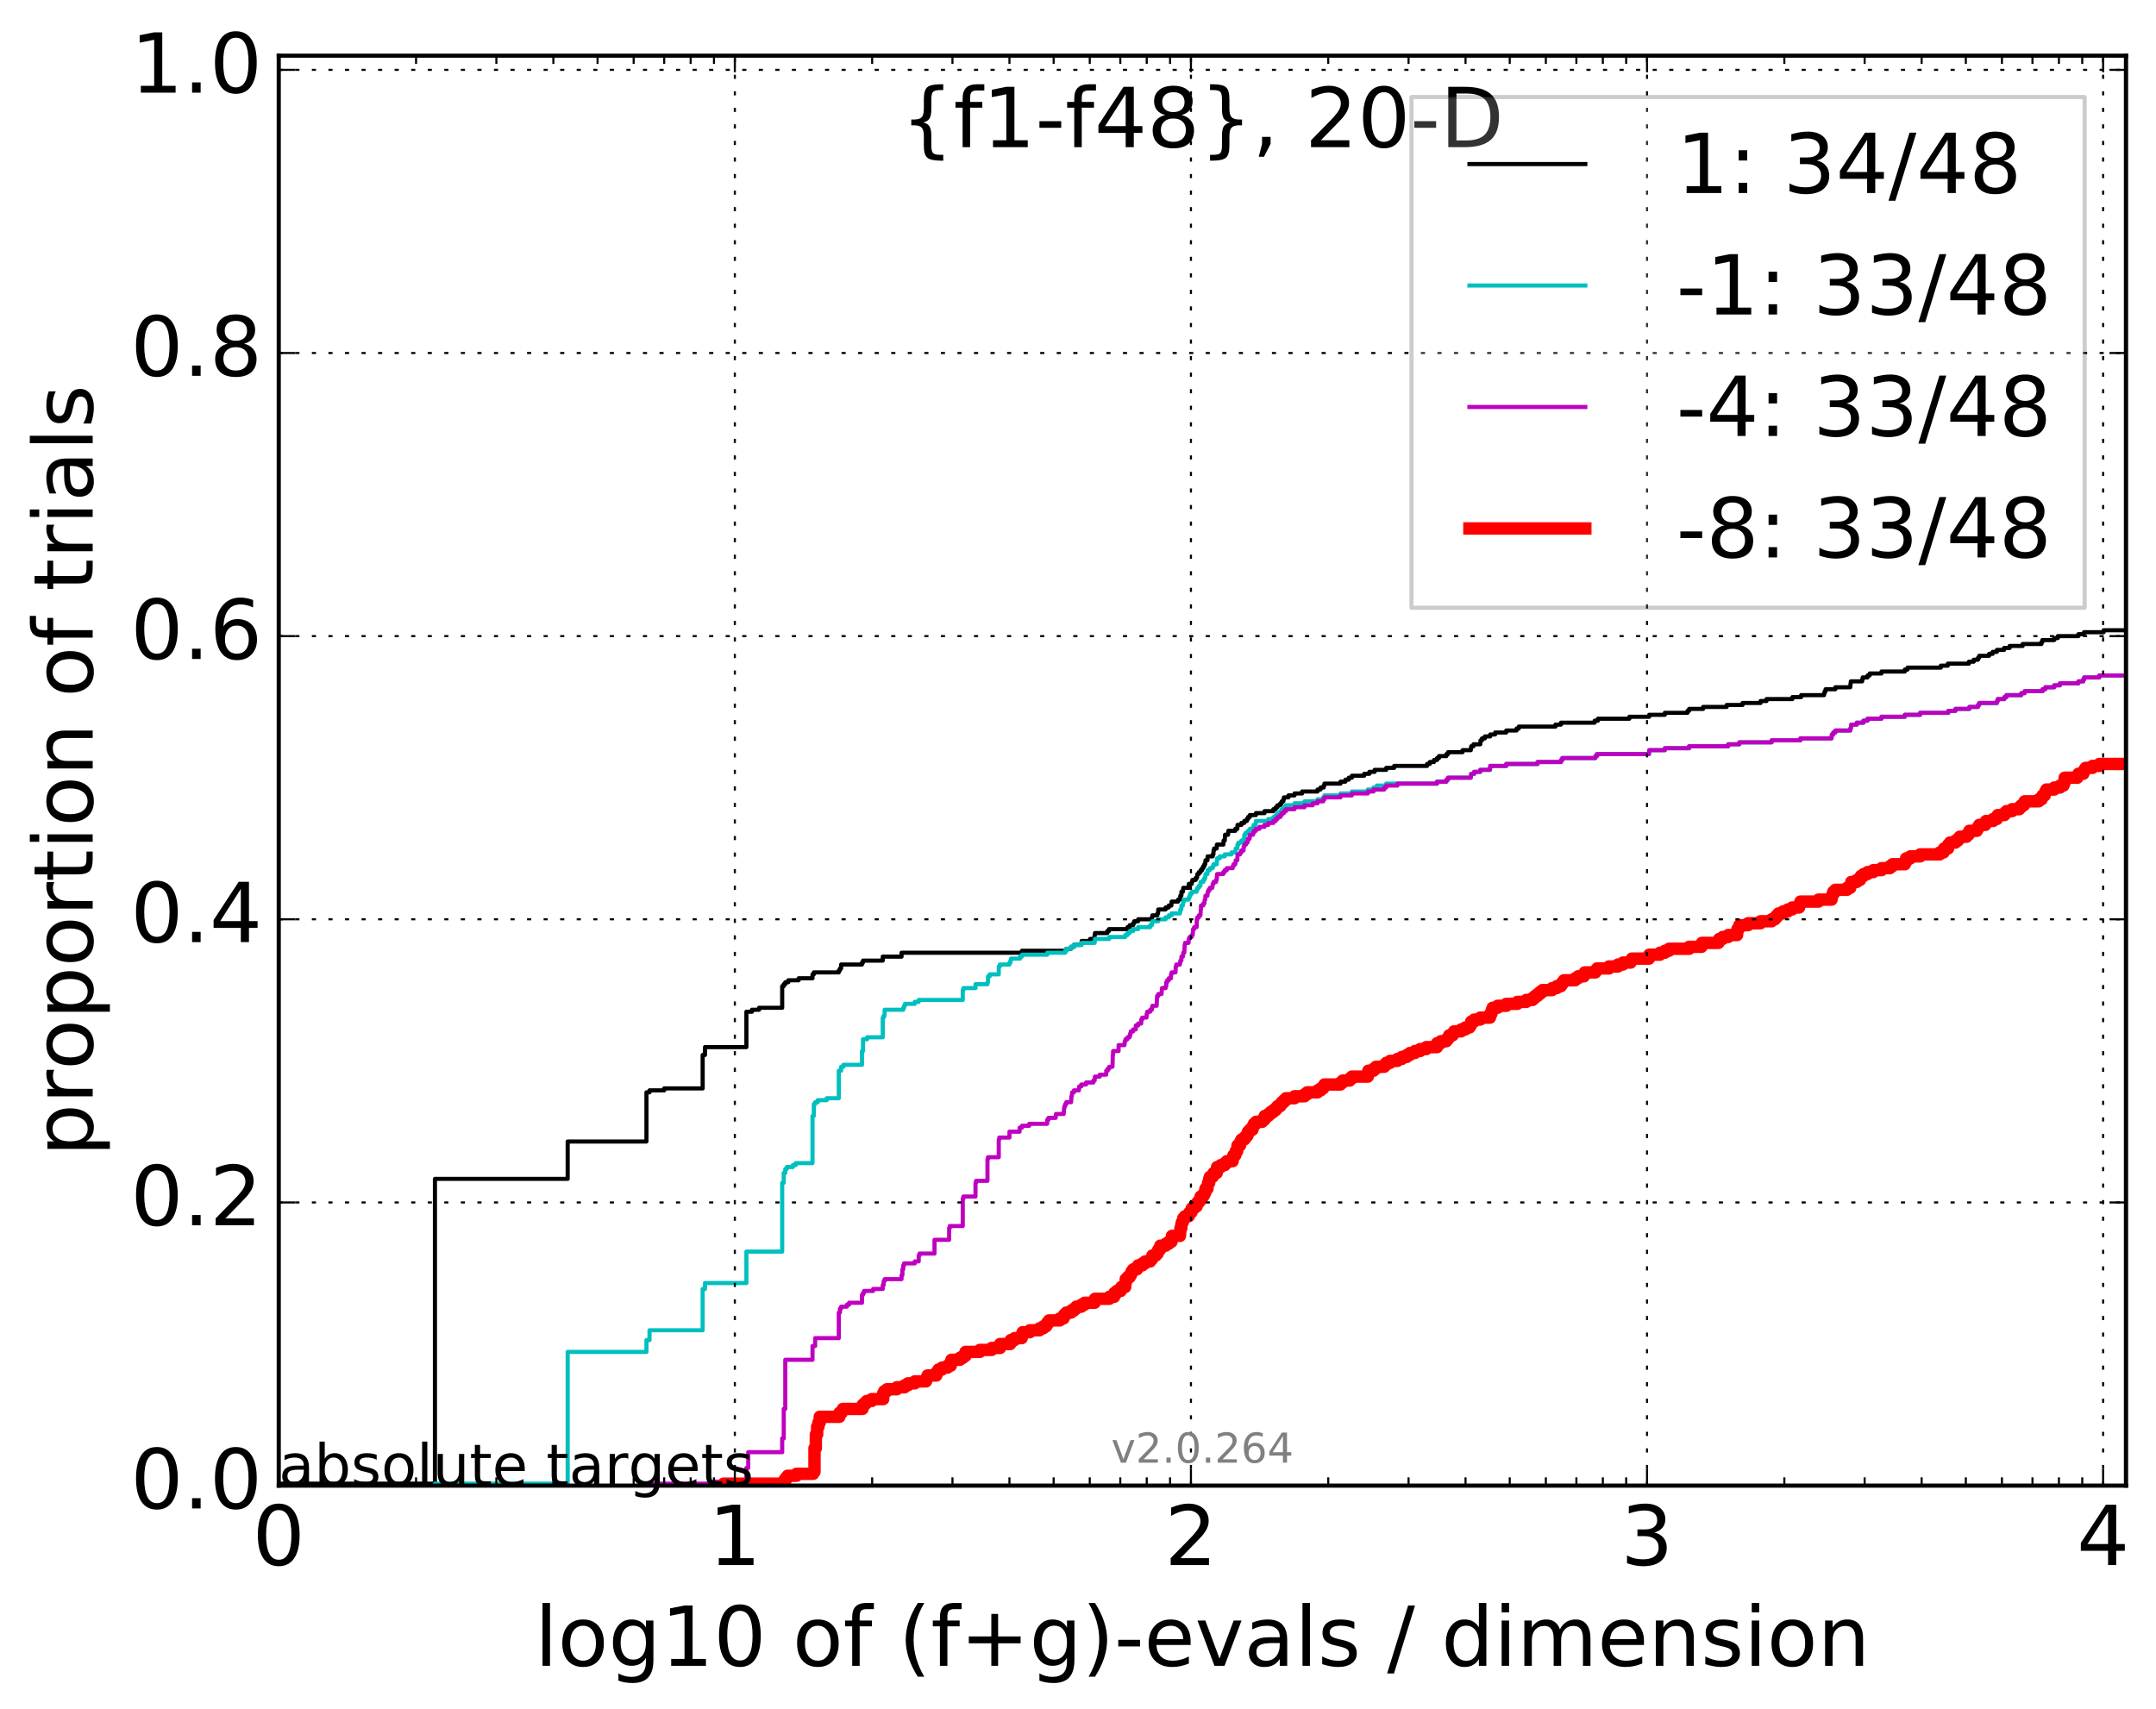 <?xml version="1.0" encoding="utf-8" standalone="no"?>
<!DOCTYPE svg PUBLIC "-//W3C//DTD SVG 1.1//EN"
  "http://www.w3.org/Graphics/SVG/1.1/DTD/svg11.dtd">
<!-- Created with matplotlib (http://matplotlib.org/) -->
<svg height="413pt" version="1.1" viewBox="0 0 521 413" width="521pt" xmlns="http://www.w3.org/2000/svg" xmlns:xlink="http://www.w3.org/1999/xlink">
 <defs>
  <style type="text/css">
*{stroke-linecap:butt;stroke-linejoin:round;stroke-miterlimit:100000;}
  </style>
 </defs>
 <g id="figure_1">
  <g id="patch_1">
   <path d="M 0 413.969 
L 521.785 413.969 
L 521.785 0 
L 0 0 
z
" style="fill:#ffffff;"/>
  </g>
  <g id="axes_1">
   <g id="patch_2">
    <path d="M 67.362 359.056 
L 513.763 359.056 
L 513.763 13.456 
L 67.362 13.456 
z
" style="fill:#ffffff;"/>
   </g>
   <g id="line2d_1">
    <path clip-path="url(#p2563894a7e)" d="M -1 358.581 
L 105.103 358.581 
L 105.103 284.918 
L 137.18 284.918 
L 137.18 275.888 
L 156.216 275.888 
L 156.216 264.007 
L 156.958 264.007 
L 156.958 263.532 
L 160.505 263.532 
L 160.505 263.056 
L 169.798 263.056 
L 169.798 254.977 
L 170.358 254.977 
L 170.358 253.076 
L 180.367 253.076 
L 180.367 244.522 
L 181.702 244.522 
L 181.702 244.046 
L 183.428 244.046 
L 183.428 243.571 
L 189.018 243.571 
L 189.018 238.343 
L 189.394 238.343 
L 189.394 237.868 
L 189.766 237.868 
L 189.766 237.393 
L 190.503 237.393 
L 190.503 236.918 
L 192.994 236.918 
L 192.994 236.442 
L 196.343 236.442 
L 196.343 235.492 
L 196.665 235.492 
L 196.665 235.017 
L 202.694 235.017 
L 202.694 234.541 
L 202.976 234.541 
L 202.976 234.066 
L 203.257 234.066 
L 203.257 233.116 
L 208.3 233.116 
L 208.3 232.641 
L 208.552 232.641 
L 208.552 232.165 
L 213.318 232.165 
L 213.318 231.215 
L 217.86 231.215 
L 217.86 230.264 
L 246.948 230.264 
L 246.948 229.789 
L 257.674 229.789 
L 257.674 229.314 
L 258.827 229.314 
L 258.827 228.839 
L 259.523 228.839 
L 259.523 228.363 
L 261.304 228.363 
L 261.387 227.413 
L 263.421 227.413 
L 263.421 226.938 
L 264.445 226.938 
L 264.523 225.987 
L 264.601 225.987 
L 264.601 225.512 
L 267.576 225.512 
L 267.576 225.037 
L 267.976 225.037 
L 267.976 224.561 
L 272.466 224.561 
L 272.466 224.086 
L 272.99 224.086 
L 272.99 223.611 
L 273.831 223.611 
L 273.831 223.136 
L 274.086 223.136 
L 274.086 222.66 
L 275.033 222.66 
L 275.033 222.185 
L 278.352 222.185 
L 278.352 221.71 
L 278.468 221.71 
L 278.468 221.235 
L 279.674 221.235 
L 279.674 220.759 
L 279.844 220.759 
L 279.901 219.809 
L 281.674 219.809 
L 281.674 219.334 
L 282.429 219.334 
L 282.429 218.858 
L 283.067 218.858 
L 283.12 217.908 
L 284.678 217.908 
L 284.678 217.433 
L 285.135 217.433 
L 285.236 216.482 
L 285.488 216.482 
L 285.488 215.532 
L 285.839 215.532 
L 285.938 214.581 
L 287.263 214.581 
L 287.263 213.631 
L 287.984 213.631 
L 287.984 213.155 
L 288.126 213.155 
L 288.126 212.68 
L 288.928 212.68 
L 288.928 212.205 
L 289.254 212.205 
L 289.347 211.254 
L 289.716 211.254 
L 289.716 210.779 
L 290.128 210.779 
L 290.128 210.304 
L 290.491 210.304 
L 290.491 209.829 
L 290.762 209.829 
L 290.762 209.353 
L 291.031 209.353 
L 291.031 208.878 
L 291.254 208.878 
L 291.299 207.928 
L 291.786 207.928 
L 291.83 206.977 
L 293.046 206.977 
L 293.046 206.502 
L 293.217 206.502 
L 293.26 205.551 
L 293.388 205.551 
L 293.388 205.076 
L 294.022 205.076 
L 294.064 204.126 
L 295.634 204.126 
L 295.674 203.175 
L 295.958 203.175 
L 296.038 201.749 
L 296.758 201.749 
L 296.837 200.799 
L 298.512 200.799 
L 298.512 200.324 
L 299.007 200.324 
L 299.044 199.373 
L 299.981 199.373 
L 299.981 198.898 
L 300.681 198.898 
L 300.681 198.423 
L 301.299 198.423 
L 301.299 197.947 
L 301.587 197.947 
L 301.587 197.472 
L 302.015 197.472 
L 302.015 196.997 
L 303.486 196.997 
L 303.486 196.522 
L 305.578 196.522 
L 305.578 196.046 
L 307.708 196.046 
L 307.708 195.571 
L 308.304 195.571 
L 308.304 195.096 
L 308.708 195.096 
L 308.708 194.621 
L 309.384 194.621 
L 309.384 194.145 
L 309.748 194.145 
L 309.748 193.67 
L 310.14 193.67 
L 310.14 193.195 
L 310.26 193.195 
L 310.26 192.72 
L 311.355 192.72 
L 311.355 192.244 
L 312.824 192.244 
L 312.824 191.769 
L 314.661 191.769 
L 314.661 191.294 
L 318.389 191.294 
L 318.389 190.819 
L 319.091 190.819 
L 319.091 190.343 
L 319.857 190.343 
L 319.857 189.868 
L 320.052 189.868 
L 320.052 189.393 
L 323.94 189.393 
L 323.94 188.918 
L 325.117 188.918 
L 325.117 188.442 
L 325.923 188.442 
L 325.923 187.967 
L 326.693 187.967 
L 326.693 187.492 
L 329.658 187.492 
L 329.658 187.017 
L 330.918 187.017 
L 330.918 186.541 
L 332.185 186.541 
L 332.185 186.066 
L 334.979 186.066 
L 334.979 185.591 
L 336.905 185.591 
L 336.905 185.116 
L 344.853 185.116 
L 344.853 184.641 
L 345.517 184.641 
L 345.517 184.165 
L 346.524 184.165 
L 346.524 183.69 
L 347.262 183.69 
L 347.262 183.215 
L 347.73 183.215 
L 347.73 182.74 
L 349.516 182.74 
L 349.516 182.264 
L 349.923 182.264 
L 349.923 181.789 
L 353.431 181.789 
L 353.431 181.314 
L 355.412 181.314 
L 355.517 180.363 
L 356.066 180.363 
L 356.066 179.888 
L 357.71 179.888 
L 357.766 178.938 
L 358.131 178.938 
L 358.131 178.462 
L 358.819 178.462 
L 358.819 177.987 
L 360.115 177.987 
L 360.115 177.512 
L 361.309 177.512 
L 361.309 177.037 
L 363.98 177.037 
L 363.98 176.561 
L 366.476 176.561 
L 366.476 176.086 
L 367.01 176.086 
L 367.01 175.611 
L 375.877 175.611 
L 375.877 175.136 
L 377.203 175.136 
L 377.203 174.66 
L 385.348 174.66 
L 385.348 174.185 
L 386.139 174.185 
L 386.139 173.71 
L 393.735 173.71 
L 393.735 173.235 
L 398.531 173.235 
L 398.531 172.759 
L 402.308 172.759 
L 402.308 172.284 
L 407.788 172.284 
L 407.788 171.809 
L 408.176 171.809 
L 408.176 171.334 
L 411.561 171.334 
L 411.561 170.858 
L 417.262 170.858 
L 417.262 170.383 
L 421.09 170.383 
L 421.09 169.908 
L 425.43 169.908 
L 425.43 169.433 
L 426.881 169.433 
L 426.881 168.957 
L 433.125 168.957 
L 433.125 168.482 
L 435.256 168.482 
L 435.256 168.007 
L 440.774 168.007 
L 440.774 167.532 
L 440.954 167.532 
L 440.954 167.056 
L 441.159 167.056 
L 441.159 166.581 
L 443.517 166.581 
L 443.517 166.106 
L 447.118 166.106 
L 447.183 165.155 
L 447.257 165.155 
L 447.257 164.68 
L 449.99 164.68 
L 449.99 164.205 
L 450.117 164.205 
L 450.117 163.73 
L 451.29 163.73 
L 451.29 163.254 
L 451.813 163.254 
L 451.813 162.779 
L 454.658 162.779 
L 454.658 162.304 
L 460.303 162.304 
L 460.303 161.829 
L 460.968 161.829 
L 460.968 161.353 
L 469.002 161.353 
L 469.002 160.878 
L 470.695 160.878 
L 470.695 160.403 
L 475.78 160.403 
L 475.78 159.928 
L 476.943 159.928 
L 476.943 159.452 
L 477.983 159.452 
L 477.983 158.977 
L 478.276 158.977 
L 478.276 158.502 
L 480.676 158.502 
L 480.676 158.027 
L 481.53 158.027 
L 481.53 157.551 
L 482.551 157.551 
L 482.551 157.076 
L 484.288 157.076 
L 484.288 156.601 
L 485.625 156.601 
L 485.625 156.126 
L 488.782 156.126 
L 488.782 155.65 
L 493.314 155.65 
L 493.314 155.175 
L 493.543 155.175 
L 493.543 154.7 
L 496.406 154.7 
L 496.406 154.225 
L 497.278 154.225 
L 497.278 153.749 
L 502.245 153.749 
L 502.245 153.274 
L 503.599 153.274 
L 503.599 152.799 
L 508.354 152.799 
L 508.354 152.324 
L 508.354 152.324 
L 513.763 152.324 
L 513.763 152.324 
" style="fill:none;stroke:#000000;stroke-linecap:square;"/>
   </g>
   <g id="line2d_2"/>
   <g id="line2d_3">
    <path clip-path="url(#p2563894a7e)" d="M 105.103 359.056 
L 105.103 358.581 
L 137.18 358.581 
L 137.18 326.74 
L 156.216 326.74 
L 156.216 323.888 
L 156.958 323.888 
L 156.958 321.512 
L 169.798 321.512 
L 169.798 311.532 
L 170.358 311.532 
L 170.358 310.106 
L 180.367 310.106 
L 180.367 302.502 
L 189.018 302.502 
L 189.018 285.868 
L 189.394 285.868 
L 189.394 283.492 
L 189.766 283.492 
L 189.766 282.541 
L 190.136 282.541 
L 190.136 282.066 
L 191.586 282.066 
L 191.586 281.591 
L 192.295 281.591 
L 192.295 281.116 
L 196.343 281.116 
L 196.343 269.71 
L 196.665 269.71 
L 196.665 266.858 
L 196.985 266.858 
L 196.985 266.383 
L 197.619 266.383 
L 197.619 265.908 
L 199.774 265.908 
L 199.774 265.433 
L 202.694 265.433 
L 202.694 258.779 
L 203.257 258.779 
L 203.257 257.829 
L 203.814 257.829 
L 203.814 257.353 
L 208.3 257.353 
L 208.3 254.027 
L 208.552 254.027 
L 208.552 251.175 
L 209.544 251.175 
L 209.544 250.7 
L 213.318 250.7 
L 213.318 245.947 
L 213.545 245.947 
L 213.545 245.472 
L 213.77 245.472 
L 213.77 244.046 
L 218.271 244.046 
L 218.271 243.571 
L 218.475 243.571 
L 218.475 243.096 
L 218.678 243.096 
L 218.678 242.621 
L 221.052 242.621 
L 221.052 242.145 
L 222.007 242.145 
L 222.007 241.67 
L 232.651 241.67 
L 232.651 239.294 
L 232.802 239.294 
L 232.802 238.819 
L 235.73 238.819 
L 235.73 237.868 
L 238.624 237.868 
L 238.624 237.393 
L 238.757 237.393 
L 238.757 235.967 
L 239.156 235.967 
L 239.156 235.492 
L 241.352 235.492 
L 241.352 233.591 
L 241.604 233.591 
L 241.604 233.116 
L 243.934 233.116 
L 243.934 232.641 
L 244.172 232.641 
L 244.172 232.165 
L 244.291 232.165 
L 244.291 231.69 
L 246.496 231.69 
L 246.496 231.215 
L 246.948 231.215 
L 246.948 230.74 
L 253.058 230.74 
L 253.058 230.264 
L 257.404 230.264 
L 257.404 229.789 
L 257.674 229.789 
L 257.674 229.314 
L 258.827 229.314 
L 258.827 228.839 
L 259.523 228.839 
L 259.523 228.363 
L 261.304 228.363 
L 261.304 227.888 
L 264.523 227.888 
L 264.601 226.938 
L 268.048 226.938 
L 268.048 226.462 
L 271.935 226.462 
L 271.935 225.987 
L 272.466 225.987 
L 272.466 225.512 
L 272.99 225.512 
L 272.99 225.037 
L 273.831 225.037 
L 273.831 224.561 
L 275.033 224.561 
L 275.033 224.086 
L 277.942 224.086 
L 277.942 223.611 
L 278.352 223.611 
L 278.352 223.136 
L 278.468 223.136 
L 278.468 222.66 
L 279.901 222.66 
L 279.901 222.185 
L 281.674 222.185 
L 281.674 221.71 
L 282.429 221.71 
L 282.429 221.235 
L 283.12 221.235 
L 283.12 220.759 
L 285.135 220.759 
L 285.236 219.809 
L 285.488 219.809 
L 285.488 218.858 
L 285.839 218.858 
L 285.938 217.908 
L 286.112 217.908 
L 286.112 217.433 
L 287.263 217.433 
L 287.263 216.957 
L 287.456 216.957 
L 287.456 216.482 
L 287.625 216.482 
L 287.625 216.007 
L 287.984 216.007 
L 287.984 215.532 
L 289.161 215.532 
L 289.161 215.056 
L 289.347 215.056 
L 289.347 214.581 
L 289.716 214.581 
L 289.716 214.106 
L 290.082 214.106 
L 290.128 213.155 
L 290.762 213.155 
L 290.762 212.68 
L 291.031 212.68 
L 291.031 212.205 
L 291.254 212.205 
L 291.299 211.254 
L 291.786 211.254 
L 291.83 210.304 
L 292.355 210.304 
L 292.355 209.829 
L 293.046 209.829 
L 293.046 209.353 
L 293.26 209.353 
L 293.26 208.878 
L 294.022 208.878 
L 294.106 207.452 
L 294.752 207.452 
L 294.752 206.977 
L 295.958 206.977 
L 295.958 206.502 
L 297.584 206.502 
L 297.584 206.027 
L 298.512 206.027 
L 298.607 205.076 
L 299.007 205.076 
L 299.044 204.126 
L 299.29 204.126 
L 299.29 203.65 
L 299.981 203.65 
L 299.981 203.175 
L 300.516 203.175 
L 300.516 202.7 
L 300.681 202.7 
L 300.699 201.749 
L 300.991 201.749 
L 300.991 201.274 
L 301.587 201.274 
L 301.587 200.799 
L 302.015 200.799 
L 302.015 200.324 
L 302.791 200.324 
L 302.791 199.848 
L 302.948 199.848 
L 302.948 199.373 
L 303.434 199.373 
L 303.503 198.423 
L 306.493 198.423 
L 306.493 197.947 
L 307.708 197.947 
L 307.708 197.472 
L 308.304 197.472 
L 308.304 196.997 
L 308.708 196.997 
L 308.708 196.522 
L 309.384 196.522 
L 309.384 196.046 
L 309.748 196.046 
L 309.748 195.571 
L 310.26 195.571 
L 310.26 195.096 
L 310.766 195.096 
L 310.766 194.621 
L 312.824 194.621 
L 312.824 194.145 
L 315.231 194.145 
L 315.231 193.67 
L 318.389 193.67 
L 318.389 193.195 
L 319.759 193.195 
L 319.759 192.72 
L 320.052 192.72 
L 320.052 192.244 
L 323.94 192.244 
L 323.94 191.769 
L 326.672 191.769 
L 326.672 191.294 
L 330.538 191.294 
L 330.538 190.819 
L 331.9 190.819 
L 331.9 190.343 
L 332.702 190.343 
L 332.702 189.868 
L 334.979 189.868 
L 334.979 189.393 
L 347.262 189.393 
L 347.262 188.918 
L 349.516 188.918 
L 349.516 188.442 
L 349.923 188.442 
L 349.923 187.967 
L 355.412 187.967 
L 355.517 187.017 
L 356.244 187.017 
L 356.244 186.541 
L 357.71 186.541 
L 357.71 186.066 
L 360.051 186.066 
L 360.115 185.116 
L 363.98 185.116 
L 363.98 184.641 
L 371.553 184.641 
L 371.553 184.165 
L 377.218 184.165 
L 377.218 183.69 
L 377.542 183.69 
L 377.542 183.215 
L 385.528 183.215 
L 385.528 182.74 
L 385.816 182.74 
L 385.816 182.264 
L 398.474 182.264 
L 398.531 181.314 
L 402.308 181.314 
L 402.308 180.839 
L 408.176 180.839 
L 408.176 180.363 
L 417.626 180.363 
L 417.626 179.888 
L 420.314 179.888 
L 420.314 179.413 
L 428.114 179.413 
L 428.114 178.938 
L 435.068 178.938 
L 435.068 178.462 
L 442.594 178.462 
L 442.675 177.512 
L 443.018 177.512 
L 443.018 177.037 
L 443.517 177.037 
L 443.517 176.561 
L 447.118 176.561 
L 447.118 176.086 
L 447.257 176.086 
L 447.363 175.136 
L 448.689 175.136 
L 448.689 174.66 
L 450.234 174.66 
L 450.234 174.185 
L 451.29 174.185 
L 451.29 173.71 
L 454.658 173.71 
L 454.658 173.235 
L 460.303 173.235 
L 460.303 172.759 
L 464.004 172.759 
L 464.004 172.284 
L 470.805 172.284 
L 470.805 171.809 
L 472.523 171.809 
L 472.523 171.334 
L 475.899 171.334 
L 475.899 170.858 
L 477.983 170.858 
L 477.983 170.383 
L 478.276 170.383 
L 478.276 169.908 
L 482.551 169.908 
L 482.551 169.433 
L 482.766 169.433 
L 482.766 168.957 
L 484.352 168.957 
L 484.352 168.482 
L 484.863 168.482 
L 484.863 168.007 
L 488.444 168.007 
L 488.444 167.532 
L 489.254 167.532 
L 489.254 167.056 
L 493.586 167.056 
L 493.586 166.581 
L 494.267 166.581 
L 494.267 166.106 
L 496.406 166.106 
L 496.406 165.631 
L 497.786 165.631 
L 497.786 165.155 
L 502.245 165.155 
L 502.245 164.68 
L 503.422 164.68 
L 503.422 164.205 
L 503.646 164.205 
L 503.646 163.73 
L 507.295 163.73 
L 507.295 163.254 
L 507.295 163.254 
L 513.763 163.254 
L 513.763 163.254 
" style="fill:none;stroke:#00bfbf;stroke-linecap:square;"/>
   </g>
   <g id="line2d_4"/>
   <g id="line2d_5">
    <path clip-path="url(#p2563894a7e)" d="M 156.216 359.056 
L 156.216 358.581 
L 172.534 358.581 
L 172.534 358.106 
L 180.367 358.106 
L 180.367 354.779 
L 180.816 354.779 
L 180.816 350.977 
L 189.018 350.977 
L 189.018 347.65 
L 189.394 347.65 
L 189.394 340.522 
L 189.766 340.522 
L 189.766 328.641 
L 196.343 328.641 
L 196.343 325.314 
L 196.985 325.314 
L 196.985 323.413 
L 202.694 323.413 
L 202.694 317.235 
L 202.976 317.235 
L 202.976 316.284 
L 203.257 316.284 
L 203.257 315.809 
L 204.637 315.809 
L 204.637 315.334 
L 205.178 315.334 
L 205.178 314.858 
L 208.3 314.858 
L 208.3 312.957 
L 208.552 312.957 
L 208.552 312.482 
L 208.802 312.482 
L 208.802 312.007 
L 210.994 312.007 
L 210.994 311.532 
L 213.318 311.532 
L 213.318 310.581 
L 213.545 310.581 
L 213.545 309.631 
L 213.77 309.631 
L 213.77 309.155 
L 217.86 309.155 
L 217.86 308.205 
L 218.066 308.205 
L 218.066 306.779 
L 218.271 306.779 
L 218.271 305.829 
L 218.475 305.829 
L 218.475 305.353 
L 221.052 305.353 
L 221.052 304.878 
L 222.007 304.878 
L 222.007 303.452 
L 222.196 303.452 
L 222.196 302.977 
L 225.824 302.977 
L 225.824 299.65 
L 229.359 299.65 
L 229.359 296.799 
L 229.521 296.799 
L 229.521 296.324 
L 232.651 296.324 
L 232.651 289.67 
L 232.802 289.67 
L 232.802 289.195 
L 235.73 289.195 
L 235.73 285.868 
L 235.872 285.868 
L 235.872 285.393 
L 238.624 285.393 
L 238.624 280.165 
L 238.757 280.165 
L 238.757 279.69 
L 241.352 279.69 
L 241.352 275.413 
L 241.478 275.413 
L 241.478 274.938 
L 243.934 274.938 
L 243.934 273.512 
L 246.383 273.512 
L 246.383 272.561 
L 246.948 272.561 
L 246.948 272.086 
L 248.713 272.086 
L 248.713 271.611 
L 253.058 271.611 
L 253.058 270.66 
L 253.353 270.66 
L 253.353 270.185 
L 255.091 270.185 
L 255.185 269.235 
L 257.041 269.235 
L 257.132 267.809 
L 257.223 267.809 
L 257.223 267.334 
L 257.404 267.334 
L 257.404 266.858 
L 257.674 266.858 
L 257.674 266.383 
L 258.827 266.383 
L 258.915 264.957 
L 259.002 264.957 
L 259.089 264.007 
L 259.523 264.007 
L 259.523 263.532 
L 260.718 263.532 
L 260.802 262.581 
L 261.304 262.581 
L 261.304 262.106 
L 262.456 262.106 
L 262.456 261.631 
L 264.211 261.631 
L 264.211 261.155 
L 264.523 261.155 
L 264.601 260.205 
L 265.753 260.205 
L 265.753 259.73 
L 267.32 259.73 
L 267.32 258.779 
L 267.685 258.779 
L 267.685 258.304 
L 268.048 258.304 
L 268.048 257.829 
L 268.837 257.829 
L 268.908 254.977 
L 268.979 254.977 
L 268.979 254.027 
L 270.308 254.027 
L 270.308 252.601 
L 271.735 252.601 
L 271.802 251.65 
L 271.969 251.65 
L 271.969 251.175 
L 272.466 251.175 
L 272.466 250.7 
L 272.99 250.7 
L 272.99 250.225 
L 273.12 250.225 
L 273.12 249.749 
L 273.25 249.749 
L 273.25 249.274 
L 273.831 249.274 
L 273.831 248.799 
L 274.467 248.799 
L 274.467 247.848 
L 275.033 247.848 
L 275.033 247.373 
L 275.777 247.373 
L 275.777 246.423 
L 276.022 246.423 
L 276.022 245.947 
L 277.052 245.947 
L 277.112 244.997 
L 277.231 244.997 
L 277.231 244.522 
L 277.942 244.522 
L 277.942 244.046 
L 278.352 244.046 
L 278.352 243.571 
L 278.468 243.571 
L 278.468 243.096 
L 279.504 243.096 
L 279.589 241.195 
L 279.618 241.195 
L 279.618 240.72 
L 279.901 240.72 
L 279.901 240.244 
L 280.684 240.244 
L 280.795 238.819 
L 281.674 238.819 
L 281.674 238.343 
L 281.837 238.343 
L 281.837 237.393 
L 282.053 237.393 
L 282.053 236.918 
L 282.429 236.918 
L 282.429 236.442 
L 282.962 236.442 
L 282.962 235.492 
L 283.12 235.492 
L 283.12 235.017 
L 284.061 235.017 
L 284.113 233.591 
L 284.267 233.591 
L 284.267 233.116 
L 285.135 233.116 
L 285.236 232.165 
L 285.488 232.165 
L 285.488 231.215 
L 285.839 231.215 
L 285.938 230.264 
L 286.186 230.264 
L 286.285 228.363 
L 286.359 228.363 
L 286.359 227.888 
L 287.215 227.888 
L 287.263 226.938 
L 287.456 226.938 
L 287.456 226.462 
L 287.984 226.462 
L 287.984 225.987 
L 288.221 225.987 
L 288.316 224.561 
L 288.576 224.561 
L 288.576 224.086 
L 289.161 224.086 
L 289.207 222.185 
L 289.347 222.185 
L 289.347 221.71 
L 289.716 221.71 
L 289.716 221.235 
L 290.082 221.235 
L 290.173 219.809 
L 290.219 219.809 
L 290.219 218.858 
L 290.762 218.858 
L 290.762 218.383 
L 291.031 218.383 
L 291.12 217.433 
L 291.254 217.433 
L 291.299 216.482 
L 291.786 216.482 
L 291.83 215.532 
L 292.049 215.532 
L 292.049 215.056 
L 292.355 215.056 
L 292.355 214.581 
L 292.96 214.581 
L 293.046 213.631 
L 293.26 213.631 
L 293.26 213.155 
L 293.854 213.155 
L 293.854 212.68 
L 294.022 212.68 
L 294.106 211.254 
L 295.593 211.254 
L 295.593 210.779 
L 295.958 210.779 
L 295.958 210.304 
L 296.46 210.304 
L 296.46 209.829 
L 297.876 209.829 
L 297.876 209.353 
L 298.089 209.353 
L 298.089 208.878 
L 298.512 208.878 
L 298.607 207.928 
L 299.007 207.928 
L 299.044 206.502 
L 299.665 206.502 
L 299.665 206.027 
L 299.981 206.027 
L 299.981 205.551 
L 300.498 205.551 
L 300.534 204.601 
L 300.681 204.601 
L 300.681 204.126 
L 301.1 204.126 
L 301.1 203.65 
L 301.461 203.65 
L 301.461 203.175 
L 301.587 203.175 
L 301.587 202.7 
L 301.98 202.7 
L 302.015 201.749 
L 302.791 201.749 
L 302.791 201.274 
L 303.018 201.274 
L 303.018 200.799 
L 303.503 200.799 
L 303.503 200.324 
L 304.34 200.324 
L 304.34 199.848 
L 305.561 199.848 
L 305.561 199.373 
L 306.493 199.373 
L 306.493 198.898 
L 307.708 198.898 
L 307.708 198.423 
L 308.304 198.423 
L 308.304 197.947 
L 308.708 197.947 
L 308.708 197.472 
L 309.384 197.472 
L 309.384 196.997 
L 309.748 196.997 
L 309.748 196.522 
L 310.26 196.522 
L 310.26 196.046 
L 310.766 196.046 
L 310.766 195.571 
L 312.824 195.571 
L 312.824 195.096 
L 315.231 195.096 
L 315.231 194.621 
L 317.213 194.621 
L 317.213 194.145 
L 318.389 194.145 
L 318.389 193.67 
L 319.759 193.67 
L 319.759 193.195 
L 320.052 193.195 
L 320.052 192.72 
L 323.94 192.72 
L 323.94 192.244 
L 326.672 192.244 
L 326.672 191.769 
L 330.538 191.769 
L 330.538 191.294 
L 331.928 191.294 
L 331.928 190.819 
L 334.504 190.819 
L 334.504 190.343 
L 334.979 190.343 
L 334.979 189.868 
L 337.679 189.868 
L 337.679 189.393 
L 347.262 189.393 
L 347.262 188.918 
L 349.516 188.918 
L 349.516 188.442 
L 349.923 188.442 
L 349.923 187.967 
L 355.412 187.967 
L 355.517 187.017 
L 356.244 187.017 
L 356.244 186.541 
L 357.71 186.541 
L 357.71 186.066 
L 360.051 186.066 
L 360.115 185.116 
L 363.98 185.116 
L 363.98 184.641 
L 371.553 184.641 
L 371.553 184.165 
L 377.218 184.165 
L 377.218 183.69 
L 377.542 183.69 
L 377.542 183.215 
L 385.528 183.215 
L 385.528 182.74 
L 385.939 182.74 
L 385.939 182.264 
L 398.474 182.264 
L 398.531 181.314 
L 402.308 181.314 
L 402.308 180.839 
L 408.176 180.839 
L 408.176 180.363 
L 417.626 180.363 
L 417.626 179.888 
L 420.314 179.888 
L 420.314 179.413 
L 428.114 179.413 
L 428.114 178.938 
L 435.068 178.938 
L 435.068 178.462 
L 442.594 178.462 
L 442.675 177.512 
L 443.018 177.512 
L 443.018 177.037 
L 443.517 177.037 
L 443.517 176.561 
L 447.118 176.561 
L 447.118 176.086 
L 447.257 176.086 
L 447.363 175.136 
L 448.689 175.136 
L 448.689 174.66 
L 450.336 174.66 
L 450.336 174.185 
L 451.29 174.185 
L 451.29 173.71 
L 454.658 173.71 
L 454.658 173.235 
L 460.303 173.235 
L 460.303 172.759 
L 464.004 172.759 
L 464.004 172.284 
L 470.805 172.284 
L 470.805 171.809 
L 472.523 171.809 
L 472.523 171.334 
L 475.899 171.334 
L 475.899 170.858 
L 477.983 170.858 
L 477.983 170.383 
L 478.276 170.383 
L 478.276 169.908 
L 482.551 169.908 
L 482.551 169.433 
L 482.766 169.433 
L 482.766 168.957 
L 484.352 168.957 
L 484.352 168.482 
L 484.863 168.482 
L 484.863 168.007 
L 488.444 168.007 
L 488.444 167.532 
L 489.254 167.532 
L 489.254 167.056 
L 493.586 167.056 
L 493.586 166.581 
L 494.267 166.581 
L 494.267 166.106 
L 496.406 166.106 
L 496.406 165.631 
L 497.786 165.631 
L 497.786 165.155 
L 502.245 165.155 
L 502.245 164.68 
L 503.422 164.68 
L 503.422 164.205 
L 503.646 164.205 
L 503.646 163.73 
L 507.295 163.73 
L 507.295 163.254 
L 507.295 163.254 
L 513.763 163.254 
L 513.763 163.254 
" style="fill:none;stroke:#bf00bf;stroke-linecap:square;"/>
   </g>
   <g id="line2d_6"/>
   <g id="line2d_7">
    <path clip-path="url(#p2563894a7e)" d="M 174.87 359.056 
L 174.87 358.581 
L 189.58 358.581 
L 189.58 357.631 
L 189.951 357.631 
L 189.951 357.155 
L 190.32 357.155 
L 190.32 356.68 
L 192.471 356.68 
L 192.471 356.205 
L 196.504 356.205 
L 196.504 355.73 
L 196.826 355.73 
L 196.826 350.027 
L 197.145 350.027 
L 197.145 346.7 
L 197.462 346.7 
L 197.462 344.799 
L 197.777 344.799 
L 197.777 343.848 
L 198.089 343.848 
L 198.089 342.423 
L 202.835 342.423 
L 202.835 341.472 
L 203.397 341.472 
L 203.397 340.997 
L 203.675 340.997 
L 203.675 340.522 
L 208.426 340.522 
L 208.426 339.571 
L 208.926 339.571 
L 208.926 339.096 
L 209.421 339.096 
L 209.421 338.621 
L 210.636 338.621 
L 210.636 338.145 
L 213.432 338.145 
L 213.432 336.72 
L 213.657 336.72 
L 213.657 336.244 
L 214.328 336.244 
L 214.328 335.769 
L 216.711 335.769 
L 216.711 335.294 
L 218.576 335.294 
L 218.576 334.819 
L 219.383 334.819 
L 219.383 334.343 
L 221.052 334.343 
L 221.052 333.868 
L 223.772 333.868 
L 223.772 333.393 
L 223.954 333.393 
L 223.954 332.918 
L 224.135 332.918 
L 224.135 332.442 
L 226.259 332.442 
L 226.259 331.967 
L 226.432 331.967 
L 226.432 331.492 
L 226.775 331.492 
L 226.775 331.017 
L 227.624 331.017 
L 227.624 330.541 
L 228.952 330.541 
L 228.952 330.066 
L 229.763 330.066 
L 229.763 329.116 
L 229.923 329.116 
L 229.923 328.641 
L 231.964 328.641 
L 231.964 328.165 
L 232.726 328.165 
L 232.726 327.69 
L 233.327 327.69 
L 233.327 326.74 
L 236.784 326.74 
L 236.784 326.264 
L 239.616 326.264 
L 239.616 325.789 
L 241.667 325.789 
L 241.667 324.839 
L 244.113 324.839 
L 244.113 324.363 
L 244.232 324.363 
L 244.232 323.888 
L 245.174 323.888 
L 245.174 323.413 
L 246.892 323.413 
L 246.948 322.462 
L 247.116 322.462 
L 247.116 321.987 
L 248.875 321.987 
L 248.875 321.512 
L 251.192 321.512 
L 251.192 321.037 
L 252.109 321.037 
L 252.109 320.561 
L 252.81 320.561 
L 252.81 320.086 
L 253.107 320.086 
L 253.107 319.611 
L 253.501 319.611 
L 253.501 319.136 
L 256.076 319.136 
L 256.076 318.66 
L 256.995 318.66 
L 256.995 318.185 
L 257.177 318.185 
L 257.177 317.71 
L 257.674 317.71 
L 257.674 317.235 
L 258.827 317.235 
L 258.827 316.759 
L 259.523 316.759 
L 259.523 316.284 
L 260.082 316.284 
L 260.082 315.809 
L 261.304 315.809 
L 261.304 315.334 
L 262.089 315.334 
L 262.089 314.858 
L 264.523 314.858 
L 264.601 313.908 
L 268.048 313.908 
L 268.048 313.433 
L 269.227 313.433 
L 269.297 312.482 
L 269.857 312.482 
L 269.857 312.007 
L 270.822 312.007 
L 270.822 311.532 
L 270.959 311.532 
L 270.959 311.056 
L 271.902 311.056 
L 271.969 310.106 
L 272.035 310.106 
L 272.035 309.155 
L 272.466 309.155 
L 272.466 308.68 
L 272.99 308.68 
L 272.99 308.205 
L 273.283 308.205 
L 273.283 307.73 
L 273.477 307.73 
L 273.477 307.254 
L 273.831 307.254 
L 273.831 306.779 
L 274.751 306.779 
L 274.751 306.304 
L 275.033 306.304 
L 275.033 305.829 
L 276.053 305.829 
L 276.053 305.353 
L 276.721 305.353 
L 276.721 304.878 
L 277.942 304.878 
L 277.942 304.403 
L 278.352 304.403 
L 278.352 303.928 
L 278.468 303.928 
L 278.468 303.452 
L 279.304 303.452 
L 279.304 302.977 
L 279.759 302.977 
L 279.759 302.502 
L 279.901 302.502 
L 279.901 302.027 
L 280.322 302.027 
L 280.378 301.076 
L 281.674 301.076 
L 281.674 300.601 
L 282.429 300.601 
L 282.429 300.126 
L 283.094 300.126 
L 283.199 298.7 
L 285.135 298.7 
L 285.236 297.274 
L 285.262 297.274 
L 285.262 296.799 
L 285.488 296.799 
L 285.488 295.848 
L 285.614 295.848 
L 285.614 295.373 
L 285.839 295.373 
L 285.938 294.423 
L 286.359 294.423 
L 286.359 293.947 
L 287.263 293.947 
L 287.263 293.472 
L 287.456 293.472 
L 287.456 292.997 
L 287.912 292.997 
L 287.984 292.046 
L 288.576 292.046 
L 288.576 291.571 
L 289.161 291.571 
L 289.161 291.096 
L 289.347 291.096 
L 289.347 290.621 
L 289.716 290.621 
L 289.716 290.145 
L 290.082 290.145 
L 290.128 289.195 
L 290.762 289.195 
L 290.762 288.72 
L 291.031 288.72 
L 291.031 288.244 
L 291.254 288.244 
L 291.299 287.294 
L 291.786 287.294 
L 291.83 286.343 
L 291.939 286.343 
L 291.939 285.868 
L 292.202 285.868 
L 292.202 284.918 
L 292.355 284.918 
L 292.355 284.442 
L 293.046 284.442 
L 293.046 283.967 
L 293.26 283.967 
L 293.26 283.492 
L 294.022 283.492 
L 294.106 282.066 
L 295 282.066 
L 295 281.591 
L 295.958 281.591 
L 295.958 281.116 
L 296.46 281.116 
L 296.46 280.641 
L 297.876 280.641 
L 297.915 279.69 
L 298.07 279.69 
L 298.07 279.215 
L 298.512 279.215 
L 298.607 278.264 
L 298.95 278.264 
L 299.044 276.839 
L 299.665 276.839 
L 299.739 275.888 
L 299.981 275.888 
L 299.981 275.413 
L 300.681 275.413 
L 300.681 274.938 
L 301.1 274.938 
L 301.1 274.462 
L 301.461 274.462 
L 301.461 273.987 
L 301.587 273.987 
L 301.587 273.512 
L 302.015 273.512 
L 302.015 273.037 
L 302.669 273.037 
L 302.669 272.561 
L 302.791 272.561 
L 302.791 272.086 
L 303.018 272.086 
L 303.018 271.611 
L 303.503 271.611 
L 303.503 271.136 
L 304.996 271.136 
L 304.996 270.66 
L 305.561 270.66 
L 305.627 269.71 
L 306.493 269.71 
L 306.493 269.235 
L 307.057 269.235 
L 307.057 268.759 
L 307.708 268.759 
L 307.708 268.284 
L 308.304 268.284 
L 308.304 267.809 
L 308.708 267.809 
L 308.708 267.334 
L 309.384 267.334 
L 309.384 266.858 
L 309.748 266.858 
L 309.748 266.383 
L 310.26 266.383 
L 310.26 265.908 
L 310.766 265.908 
L 310.766 265.433 
L 312.824 265.433 
L 312.824 264.957 
L 315.231 264.957 
L 315.231 264.482 
L 315.887 264.482 
L 315.887 264.007 
L 318.389 264.007 
L 318.389 263.532 
L 319.153 263.532 
L 319.153 263.056 
L 319.759 263.056 
L 319.759 262.581 
L 320.052 262.581 
L 320.052 262.106 
L 323.94 262.106 
L 323.94 261.631 
L 324.488 261.631 
L 324.488 261.155 
L 326.149 261.155 
L 326.149 260.68 
L 326.672 260.68 
L 326.672 260.205 
L 330.538 260.205 
L 330.557 259.254 
L 330.655 259.254 
L 330.655 258.779 
L 331.928 258.779 
L 331.928 258.304 
L 332.496 258.304 
L 332.496 257.829 
L 334.504 257.829 
L 334.504 257.353 
L 334.979 257.353 
L 334.979 256.878 
L 335.925 256.878 
L 335.925 256.403 
L 337.679 256.403 
L 337.679 255.928 
L 338.764 255.928 
L 338.764 255.452 
L 339.954 255.452 
L 339.954 254.977 
L 340.689 254.977 
L 340.689 254.502 
L 341.909 254.502 
L 341.909 254.027 
L 343.175 254.027 
L 343.175 253.551 
L 344.671 253.551 
L 344.671 253.076 
L 347.262 253.076 
L 347.269 252.126 
L 348.186 252.126 
L 348.186 251.65 
L 349.516 251.65 
L 349.516 251.175 
L 349.923 251.175 
L 349.923 250.7 
L 350.19 250.7 
L 350.19 250.225 
L 351.04 250.225 
L 351.04 249.749 
L 351.358 249.749 
L 351.358 249.274 
L 353.078 249.274 
L 353.078 248.799 
L 354.107 248.799 
L 354.107 248.324 
L 355.126 248.324 
L 355.126 247.848 
L 355.412 247.848 
L 355.517 246.898 
L 356.244 246.898 
L 356.244 246.423 
L 357.71 246.423 
L 357.71 245.947 
L 360.051 245.947 
L 360.115 244.997 
L 360.426 244.997 
L 360.509 244.046 
L 360.698 244.046 
L 360.698 243.571 
L 361.893 243.571 
L 361.893 243.096 
L 363.98 243.096 
L 363.98 242.621 
L 366.665 242.621 
L 366.665 242.145 
L 368.827 242.145 
L 368.827 241.67 
L 370.344 241.67 
L 370.344 241.195 
L 370.903 241.195 
L 370.903 240.72 
L 371.553 240.72 
L 371.553 240.244 
L 372.119 240.244 
L 372.119 239.769 
L 372.724 239.769 
L 372.724 239.294 
L 375.076 239.294 
L 375.076 238.819 
L 376.199 238.819 
L 376.199 238.343 
L 377.218 238.343 
L 377.218 237.868 
L 377.542 237.868 
L 377.542 237.393 
L 377.933 237.393 
L 377.933 236.918 
L 380.63 236.918 
L 380.63 236.442 
L 381.34 236.442 
L 381.34 235.967 
L 382.75 235.967 
L 382.75 235.492 
L 382.96 235.492 
L 382.96 235.017 
L 385.528 235.017 
L 385.528 234.541 
L 385.939 234.541 
L 385.939 234.066 
L 388.791 234.066 
L 388.791 233.591 
L 390.974 233.591 
L 390.974 233.116 
L 392.179 233.116 
L 392.179 232.641 
L 394.035 232.641 
L 394.035 232.165 
L 394.34 232.165 
L 394.34 231.69 
L 398.474 231.69 
L 398.531 230.74 
L 401.127 230.74 
L 401.127 230.264 
L 402.308 230.264 
L 402.308 229.789 
L 403.323 229.789 
L 403.323 229.314 
L 408.176 229.314 
L 408.176 228.839 
L 411.157 228.839 
L 411.157 228.363 
L 411.277 228.363 
L 411.277 227.888 
L 415.27 227.888 
L 415.27 227.413 
L 415.44 227.413 
L 415.44 226.938 
L 416.287 226.938 
L 416.287 226.462 
L 417.626 226.462 
L 417.626 225.987 
L 419.764 225.987 
L 419.855 224.561 
L 420.158 224.561 
L 420.158 224.086 
L 420.314 224.086 
L 420.314 223.611 
L 422.406 223.611 
L 422.406 223.136 
L 425.418 223.136 
L 425.418 222.66 
L 428.114 222.66 
L 428.114 222.185 
L 428.918 222.185 
L 428.918 221.71 
L 429.345 221.71 
L 429.345 221.235 
L 429.795 221.235 
L 429.795 220.759 
L 430.882 220.759 
L 430.882 220.284 
L 432.017 220.284 
L 432.017 219.809 
L 433.059 219.809 
L 433.059 219.334 
L 434.753 219.334 
L 434.753 218.858 
L 434.884 218.858 
L 434.884 218.383 
L 435.068 218.383 
L 435.068 217.908 
L 439.438 217.908 
L 439.438 217.433 
L 442.594 217.433 
L 442.675 216.482 
L 442.851 216.482 
L 442.851 216.007 
L 443.018 216.007 
L 443.018 215.532 
L 443.517 215.532 
L 443.517 215.056 
L 446.313 215.056 
L 446.313 214.581 
L 447.118 214.581 
L 447.118 214.106 
L 447.257 214.106 
L 447.363 213.155 
L 448.689 213.155 
L 448.689 212.68 
L 449.476 212.68 
L 449.476 212.205 
L 449.67 212.205 
L 449.67 211.73 
L 450.336 211.73 
L 450.336 211.254 
L 451.29 211.254 
L 451.29 210.779 
L 452.675 210.779 
L 452.675 210.304 
L 454.658 210.304 
L 454.658 209.829 
L 456.672 209.829 
L 456.672 209.353 
L 457.32 209.353 
L 457.32 208.878 
L 460.303 208.878 
L 460.303 208.403 
L 460.572 208.403 
L 460.617 207.452 
L 461.642 207.452 
L 461.642 206.977 
L 464.004 206.977 
L 464.004 206.502 
L 468.721 206.502 
L 468.721 206.027 
L 469.663 206.027 
L 469.766 205.076 
L 470.756 205.076 
L 470.805 204.126 
L 471.183 204.126 
L 471.183 203.65 
L 472.523 203.65 
L 472.523 203.175 
L 473.141 203.175 
L 473.141 202.7 
L 473.578 202.7 
L 473.578 202.225 
L 475.222 202.225 
L 475.222 201.749 
L 475.724 201.749 
L 475.724 201.274 
L 475.899 201.274 
L 475.899 200.799 
L 477.706 200.799 
L 477.706 200.324 
L 477.983 200.324 
L 477.983 199.848 
L 478.276 199.848 
L 478.276 199.373 
L 479.737 199.373 
L 479.737 198.898 
L 479.922 198.898 
L 479.922 198.423 
L 481.63 198.423 
L 481.63 197.947 
L 482.551 197.947 
L 482.551 197.472 
L 482.766 197.472 
L 482.766 196.997 
L 484.352 196.997 
L 484.352 196.522 
L 484.863 196.522 
L 484.863 196.046 
L 486.222 196.046 
L 486.222 195.571 
L 487.951 195.571 
L 487.951 195.096 
L 488.444 195.096 
L 488.444 194.621 
L 489.087 194.621 
L 489.087 194.145 
L 489.254 194.145 
L 489.254 193.67 
L 492.654 193.67 
L 492.654 193.195 
L 493.358 193.195 
L 493.358 192.72 
L 493.586 192.72 
L 493.586 192.244 
L 494.107 192.244 
L 494.107 191.769 
L 494.267 191.769 
L 494.267 191.294 
L 494.517 191.294 
L 494.517 190.819 
L 496.406 190.819 
L 496.406 190.343 
L 497.786 190.343 
L 497.786 189.868 
L 498.63 189.868 
L 498.63 189.393 
L 498.843 189.393 
L 498.928 187.967 
L 501.999 187.967 
L 501.999 187.492 
L 502.245 187.492 
L 502.245 187.017 
L 503.422 187.017 
L 503.422 186.541 
L 503.646 186.541 
L 503.646 186.066 
L 503.978 186.066 
L 503.978 185.591 
L 505.638 185.591 
L 505.638 185.116 
L 507.295 185.116 
L 507.295 184.641 
L 507.295 184.641 
L 513.763 184.641 
L 513.763 184.641 
" style="fill:none;stroke:#ff0000;stroke-linecap:square;stroke-width:3.0;"/>
   </g>
   <g id="line2d_8"/>
   <g id="line2d_9">
    <path clip-path="url(#p2563894a7e)" d="M 513.763 359.056 
L 513.763 13.456 
" style="fill:none;stroke:#000000;stroke-linecap:square;"/>
   </g>
   <g id="patch_3">
    <path d="M 67.362 13.456 
L 513.763 13.456 
" style="fill:none;stroke:#000000;stroke-linecap:square;stroke-linejoin:miter;"/>
   </g>
   <g id="patch_4">
    <path d="M 513.763 359.056 
L 513.763 13.456 
" style="fill:none;stroke:#000000;stroke-linecap:square;stroke-linejoin:miter;"/>
   </g>
   <g id="patch_5">
    <path d="M 67.362 359.056 
L 513.763 359.056 
" style="fill:none;stroke:#000000;stroke-linecap:square;stroke-linejoin:miter;"/>
   </g>
   <g id="patch_6">
    <path d="M 67.362 359.056 
L 67.362 13.456 
" style="fill:none;stroke:#000000;stroke-linecap:square;stroke-linejoin:miter;"/>
   </g>
   <g id="matplotlib.axis_1">
    <g id="xtick_1">
     <g id="line2d_10">
      <path clip-path="url(#p2563894a7e)" d="M 67.362 359.056 
L 67.362 13.456 
" style="fill:none;stroke:#000000;stroke-dasharray:1,3;stroke-dashoffset:0.0;stroke-width:0.5;"/>
     </g>
     <g id="line2d_11">
      <defs>
       <path d="M 0 0 
L 0 -4 
" id="m572ce5b328" style="stroke:#000000;stroke-width:0.5;"/>
      </defs>
      <g>
       <use style="stroke:#000000;stroke-width:0.5;" x="67.362" xlink:href="#m572ce5b328" y="359.056"/>
      </g>
     </g>
     <g id="line2d_12">
      <defs>
       <path d="M 0 0 
L 0 4 
" id="mf3e12c3d03" style="stroke:#000000;stroke-width:0.5;"/>
      </defs>
      <g>
       <use style="stroke:#000000;stroke-width:0.5;" x="67.362" xlink:href="#mf3e12c3d03" y="13.456"/>
      </g>
     </g>
     <g id="text_1">
      <!-- 0 -->
      <defs>
       <path d="M 31.781 66.406 
Q 24.172 66.406 20.328 58.906 
Q 16.5 51.422 16.5 36.375 
Q 16.5 21.391 20.328 13.891 
Q 24.172 6.391 31.781 6.391 
Q 39.453 6.391 43.281 13.891 
Q 47.125 21.391 47.125 36.375 
Q 47.125 51.422 43.281 58.906 
Q 39.453 66.406 31.781 66.406 
M 31.781 74.219 
Q 44.047 74.219 50.516 64.516 
Q 56.984 54.828 56.984 36.375 
Q 56.984 17.969 50.516 8.266 
Q 44.047 -1.422 31.781 -1.422 
Q 19.531 -1.422 13.062 8.266 
Q 6.594 17.969 6.594 36.375 
Q 6.594 54.828 13.062 64.516 
Q 19.531 74.219 31.781 74.219 
" id="BitstreamVeraSans-Roman-30"/>
      </defs>
      <g transform="translate(61.0 378.253)scale(0.2 -0.2)">
       <use xlink:href="#BitstreamVeraSans-Roman-30"/>
      </g>
     </g>
    </g>
    <g id="xtick_2">
     <g id="line2d_13">
      <path clip-path="url(#p2563894a7e)" d="M 177.577 359.056 
L 177.577 13.456 
" style="fill:none;stroke:#000000;stroke-dasharray:1,3;stroke-dashoffset:0.0;stroke-width:0.5;"/>
     </g>
     <g id="line2d_14">
      <g>
       <use style="stroke:#000000;stroke-width:0.5;" x="177.577" xlink:href="#m572ce5b328" y="359.056"/>
      </g>
     </g>
     <g id="line2d_15">
      <g>
       <use style="stroke:#000000;stroke-width:0.5;" x="177.577" xlink:href="#mf3e12c3d03" y="13.456"/>
      </g>
     </g>
     <g id="text_2">
      <!-- 1 -->
      <defs>
       <path d="M 12.406 8.297 
L 28.516 8.297 
L 28.516 63.922 
L 10.984 60.406 
L 10.984 69.391 
L 28.422 72.906 
L 38.281 72.906 
L 38.281 8.297 
L 54.391 8.297 
L 54.391 0 
L 12.406 0 
z
" id="BitstreamVeraSans-Roman-31"/>
      </defs>
      <g transform="translate(171.215 378.253)scale(0.2 -0.2)">
       <use xlink:href="#BitstreamVeraSans-Roman-31"/>
      </g>
     </g>
    </g>
    <g id="xtick_3">
     <g id="line2d_16">
      <path clip-path="url(#p2563894a7e)" d="M 287.792 359.056 
L 287.792 13.456 
" style="fill:none;stroke:#000000;stroke-dasharray:1,3;stroke-dashoffset:0.0;stroke-width:0.5;"/>
     </g>
     <g id="line2d_17">
      <g>
       <use style="stroke:#000000;stroke-width:0.5;" x="287.792" xlink:href="#m572ce5b328" y="359.056"/>
      </g>
     </g>
     <g id="line2d_18">
      <g>
       <use style="stroke:#000000;stroke-width:0.5;" x="287.792" xlink:href="#mf3e12c3d03" y="13.456"/>
      </g>
     </g>
     <g id="text_3">
      <!-- 2 -->
      <defs>
       <path d="M 19.188 8.297 
L 53.609 8.297 
L 53.609 0 
L 7.328 0 
L 7.328 8.297 
Q 12.938 14.109 22.625 23.891 
Q 32.328 33.688 34.812 36.531 
Q 39.547 41.844 41.422 45.531 
Q 43.312 49.219 43.312 52.781 
Q 43.312 58.594 39.234 62.25 
Q 35.156 65.922 28.609 65.922 
Q 23.969 65.922 18.812 64.312 
Q 13.672 62.703 7.812 59.422 
L 7.812 69.391 
Q 13.766 71.781 18.938 73 
Q 24.125 74.219 28.422 74.219 
Q 39.75 74.219 46.484 68.547 
Q 53.219 62.891 53.219 53.422 
Q 53.219 48.922 51.531 44.891 
Q 49.859 40.875 45.406 35.406 
Q 44.188 33.984 37.641 27.219 
Q 31.109 20.453 19.188 8.297 
" id="BitstreamVeraSans-Roman-32"/>
      </defs>
      <g transform="translate(281.43 378.253)scale(0.2 -0.2)">
       <use xlink:href="#BitstreamVeraSans-Roman-32"/>
      </g>
     </g>
    </g>
    <g id="xtick_4">
     <g id="line2d_19">
      <path clip-path="url(#p2563894a7e)" d="M 398.007 359.056 
L 398.007 13.456 
" style="fill:none;stroke:#000000;stroke-dasharray:1,3;stroke-dashoffset:0.0;stroke-width:0.5;"/>
     </g>
     <g id="line2d_20">
      <g>
       <use style="stroke:#000000;stroke-width:0.5;" x="398.007" xlink:href="#m572ce5b328" y="359.056"/>
      </g>
     </g>
     <g id="line2d_21">
      <g>
       <use style="stroke:#000000;stroke-width:0.5;" x="398.007" xlink:href="#mf3e12c3d03" y="13.456"/>
      </g>
     </g>
     <g id="text_4">
      <!-- 3 -->
      <defs>
       <path d="M 40.578 39.312 
Q 47.656 37.797 51.625 33 
Q 55.609 28.219 55.609 21.188 
Q 55.609 10.406 48.188 4.484 
Q 40.766 -1.422 27.094 -1.422 
Q 22.516 -1.422 17.656 -0.516 
Q 12.797 0.391 7.625 2.203 
L 7.625 11.719 
Q 11.719 9.328 16.594 8.109 
Q 21.484 6.891 26.812 6.891 
Q 36.078 6.891 40.938 10.547 
Q 45.797 14.203 45.797 21.188 
Q 45.797 27.641 41.281 31.266 
Q 36.766 34.906 28.719 34.906 
L 20.219 34.906 
L 20.219 43.016 
L 29.109 43.016 
Q 36.375 43.016 40.234 45.922 
Q 44.094 48.828 44.094 54.297 
Q 44.094 59.906 40.109 62.906 
Q 36.141 65.922 28.719 65.922 
Q 24.656 65.922 20.016 65.031 
Q 15.375 64.156 9.812 62.312 
L 9.812 71.094 
Q 15.438 72.656 20.344 73.438 
Q 25.25 74.219 29.594 74.219 
Q 40.828 74.219 47.359 69.109 
Q 53.906 64.016 53.906 55.328 
Q 53.906 49.266 50.438 45.094 
Q 46.969 40.922 40.578 39.312 
" id="BitstreamVeraSans-Roman-33"/>
      </defs>
      <g transform="translate(391.645 378.253)scale(0.2 -0.2)">
       <use xlink:href="#BitstreamVeraSans-Roman-33"/>
      </g>
     </g>
    </g>
    <g id="xtick_5">
     <g id="line2d_22">
      <path clip-path="url(#p2563894a7e)" d="M 508.222 359.056 
L 508.222 13.456 
" style="fill:none;stroke:#000000;stroke-dasharray:1,3;stroke-dashoffset:0.0;stroke-width:0.5;"/>
     </g>
     <g id="line2d_23">
      <g>
       <use style="stroke:#000000;stroke-width:0.5;" x="508.222" xlink:href="#m572ce5b328" y="359.056"/>
      </g>
     </g>
     <g id="line2d_24">
      <g>
       <use style="stroke:#000000;stroke-width:0.5;" x="508.222" xlink:href="#mf3e12c3d03" y="13.456"/>
      </g>
     </g>
     <g id="text_5">
      <!-- 4 -->
      <defs>
       <path d="M 37.797 64.312 
L 12.891 25.391 
L 37.797 25.391 
z
M 35.203 72.906 
L 47.609 72.906 
L 47.609 25.391 
L 58.016 25.391 
L 58.016 17.188 
L 47.609 17.188 
L 47.609 0 
L 37.797 0 
L 37.797 17.188 
L 4.891 17.188 
L 4.891 26.703 
z
" id="BitstreamVeraSans-Roman-34"/>
      </defs>
      <g transform="translate(501.86 378.253)scale(0.2 -0.2)">
       <use xlink:href="#BitstreamVeraSans-Roman-34"/>
      </g>
     </g>
    </g>
    <g id="xtick_6">
     <g id="line2d_25">
      <defs>
       <path d="M 0 0 
L 0 -2 
" id="mea44535a05" style="stroke:#000000;stroke-width:0.5;"/>
      </defs>
      <g>
       <use style="stroke:#000000;stroke-width:0.5;" x="100.541" xlink:href="#mea44535a05" y="359.056"/>
      </g>
     </g>
     <g id="line2d_26">
      <defs>
       <path d="M 0 0 
L 0 2 
" id="m3819e02ce5" style="stroke:#000000;stroke-width:0.5;"/>
      </defs>
      <g>
       <use style="stroke:#000000;stroke-width:0.5;" x="100.541" xlink:href="#m3819e02ce5" y="13.456"/>
      </g>
     </g>
    </g>
    <g id="xtick_7">
     <g id="line2d_27">
      <g>
       <use style="stroke:#000000;stroke-width:0.5;" x="119.948" xlink:href="#mea44535a05" y="359.056"/>
      </g>
     </g>
     <g id="line2d_28">
      <g>
       <use style="stroke:#000000;stroke-width:0.5;" x="119.948" xlink:href="#m3819e02ce5" y="13.456"/>
      </g>
     </g>
    </g>
    <g id="xtick_8">
     <g id="line2d_29">
      <g>
       <use style="stroke:#000000;stroke-width:0.5;" x="133.719" xlink:href="#mea44535a05" y="359.056"/>
      </g>
     </g>
     <g id="line2d_30">
      <g>
       <use style="stroke:#000000;stroke-width:0.5;" x="133.719" xlink:href="#m3819e02ce5" y="13.456"/>
      </g>
     </g>
    </g>
    <g id="xtick_9">
     <g id="line2d_31">
      <g>
       <use style="stroke:#000000;stroke-width:0.5;" x="144.399" xlink:href="#mea44535a05" y="359.056"/>
      </g>
     </g>
     <g id="line2d_32">
      <g>
       <use style="stroke:#000000;stroke-width:0.5;" x="144.399" xlink:href="#m3819e02ce5" y="13.456"/>
      </g>
     </g>
    </g>
    <g id="xtick_10">
     <g id="line2d_33">
      <g>
       <use style="stroke:#000000;stroke-width:0.5;" x="153.126" xlink:href="#mea44535a05" y="359.056"/>
      </g>
     </g>
     <g id="line2d_34">
      <g>
       <use style="stroke:#000000;stroke-width:0.5;" x="153.126" xlink:href="#m3819e02ce5" y="13.456"/>
      </g>
     </g>
    </g>
    <g id="xtick_11">
     <g id="line2d_35">
      <g>
       <use style="stroke:#000000;stroke-width:0.5;" x="160.505" xlink:href="#mea44535a05" y="359.056"/>
      </g>
     </g>
     <g id="line2d_36">
      <g>
       <use style="stroke:#000000;stroke-width:0.5;" x="160.505" xlink:href="#m3819e02ce5" y="13.456"/>
      </g>
     </g>
    </g>
    <g id="xtick_12">
     <g id="line2d_37">
      <g>
       <use style="stroke:#000000;stroke-width:0.5;" x="166.897" xlink:href="#mea44535a05" y="359.056"/>
      </g>
     </g>
     <g id="line2d_38">
      <g>
       <use style="stroke:#000000;stroke-width:0.5;" x="166.897" xlink:href="#m3819e02ce5" y="13.456"/>
      </g>
     </g>
    </g>
    <g id="xtick_13">
     <g id="line2d_39">
      <g>
       <use style="stroke:#000000;stroke-width:0.5;" x="172.534" xlink:href="#mea44535a05" y="359.056"/>
      </g>
     </g>
     <g id="line2d_40">
      <g>
       <use style="stroke:#000000;stroke-width:0.5;" x="172.534" xlink:href="#m3819e02ce5" y="13.456"/>
      </g>
     </g>
    </g>
    <g id="xtick_14">
     <g id="line2d_41">
      <g>
       <use style="stroke:#000000;stroke-width:0.5;" x="210.756" xlink:href="#mea44535a05" y="359.056"/>
      </g>
     </g>
     <g id="line2d_42">
      <g>
       <use style="stroke:#000000;stroke-width:0.5;" x="210.756" xlink:href="#m3819e02ce5" y="13.456"/>
      </g>
     </g>
    </g>
    <g id="xtick_15">
     <g id="line2d_43">
      <g>
       <use style="stroke:#000000;stroke-width:0.5;" x="230.163" xlink:href="#mea44535a05" y="359.056"/>
      </g>
     </g>
     <g id="line2d_44">
      <g>
       <use style="stroke:#000000;stroke-width:0.5;" x="230.163" xlink:href="#m3819e02ce5" y="13.456"/>
      </g>
     </g>
    </g>
    <g id="xtick_16">
     <g id="line2d_45">
      <g>
       <use style="stroke:#000000;stroke-width:0.5;" x="243.934" xlink:href="#mea44535a05" y="359.056"/>
      </g>
     </g>
     <g id="line2d_46">
      <g>
       <use style="stroke:#000000;stroke-width:0.5;" x="243.934" xlink:href="#m3819e02ce5" y="13.456"/>
      </g>
     </g>
    </g>
    <g id="xtick_17">
     <g id="line2d_47">
      <g>
       <use style="stroke:#000000;stroke-width:0.5;" x="254.614" xlink:href="#mea44535a05" y="359.056"/>
      </g>
     </g>
     <g id="line2d_48">
      <g>
       <use style="stroke:#000000;stroke-width:0.5;" x="254.614" xlink:href="#m3819e02ce5" y="13.456"/>
      </g>
     </g>
    </g>
    <g id="xtick_18">
     <g id="line2d_49">
      <g>
       <use style="stroke:#000000;stroke-width:0.5;" x="263.341" xlink:href="#mea44535a05" y="359.056"/>
      </g>
     </g>
     <g id="line2d_50">
      <g>
       <use style="stroke:#000000;stroke-width:0.5;" x="263.341" xlink:href="#m3819e02ce5" y="13.456"/>
      </g>
     </g>
    </g>
    <g id="xtick_19">
     <g id="line2d_51">
      <g>
       <use style="stroke:#000000;stroke-width:0.5;" x="270.72" xlink:href="#mea44535a05" y="359.056"/>
      </g>
     </g>
     <g id="line2d_52">
      <g>
       <use style="stroke:#000000;stroke-width:0.5;" x="270.72" xlink:href="#m3819e02ce5" y="13.456"/>
      </g>
     </g>
    </g>
    <g id="xtick_20">
     <g id="line2d_53">
      <g>
       <use style="stroke:#000000;stroke-width:0.5;" x="277.112" xlink:href="#mea44535a05" y="359.056"/>
      </g>
     </g>
     <g id="line2d_54">
      <g>
       <use style="stroke:#000000;stroke-width:0.5;" x="277.112" xlink:href="#m3819e02ce5" y="13.456"/>
      </g>
     </g>
    </g>
    <g id="xtick_21">
     <g id="line2d_55">
      <g>
       <use style="stroke:#000000;stroke-width:0.5;" x="282.749" xlink:href="#mea44535a05" y="359.056"/>
      </g>
     </g>
     <g id="line2d_56">
      <g>
       <use style="stroke:#000000;stroke-width:0.5;" x="282.749" xlink:href="#m3819e02ce5" y="13.456"/>
      </g>
     </g>
    </g>
    <g id="xtick_22">
     <g id="line2d_57">
      <g>
       <use style="stroke:#000000;stroke-width:0.5;" x="320.971" xlink:href="#mea44535a05" y="359.056"/>
      </g>
     </g>
     <g id="line2d_58">
      <g>
       <use style="stroke:#000000;stroke-width:0.5;" x="320.971" xlink:href="#m3819e02ce5" y="13.456"/>
      </g>
     </g>
    </g>
    <g id="xtick_23">
     <g id="line2d_59">
      <g>
       <use style="stroke:#000000;stroke-width:0.5;" x="340.378" xlink:href="#mea44535a05" y="359.056"/>
      </g>
     </g>
     <g id="line2d_60">
      <g>
       <use style="stroke:#000000;stroke-width:0.5;" x="340.378" xlink:href="#m3819e02ce5" y="13.456"/>
      </g>
     </g>
    </g>
    <g id="xtick_24">
     <g id="line2d_61">
      <g>
       <use style="stroke:#000000;stroke-width:0.5;" x="354.149" xlink:href="#mea44535a05" y="359.056"/>
      </g>
     </g>
     <g id="line2d_62">
      <g>
       <use style="stroke:#000000;stroke-width:0.5;" x="354.149" xlink:href="#m3819e02ce5" y="13.456"/>
      </g>
     </g>
    </g>
    <g id="xtick_25">
     <g id="line2d_63">
      <g>
       <use style="stroke:#000000;stroke-width:0.5;" x="364.829" xlink:href="#mea44535a05" y="359.056"/>
      </g>
     </g>
     <g id="line2d_64">
      <g>
       <use style="stroke:#000000;stroke-width:0.5;" x="364.829" xlink:href="#m3819e02ce5" y="13.456"/>
      </g>
     </g>
    </g>
    <g id="xtick_26">
     <g id="line2d_65">
      <g>
       <use style="stroke:#000000;stroke-width:0.5;" x="373.556" xlink:href="#mea44535a05" y="359.056"/>
      </g>
     </g>
     <g id="line2d_66">
      <g>
       <use style="stroke:#000000;stroke-width:0.5;" x="373.556" xlink:href="#m3819e02ce5" y="13.456"/>
      </g>
     </g>
    </g>
    <g id="xtick_27">
     <g id="line2d_67">
      <g>
       <use style="stroke:#000000;stroke-width:0.5;" x="380.935" xlink:href="#mea44535a05" y="359.056"/>
      </g>
     </g>
     <g id="line2d_68">
      <g>
       <use style="stroke:#000000;stroke-width:0.5;" x="380.935" xlink:href="#m3819e02ce5" y="13.456"/>
      </g>
     </g>
    </g>
    <g id="xtick_28">
     <g id="line2d_69">
      <g>
       <use style="stroke:#000000;stroke-width:0.5;" x="387.327" xlink:href="#mea44535a05" y="359.056"/>
      </g>
     </g>
     <g id="line2d_70">
      <g>
       <use style="stroke:#000000;stroke-width:0.5;" x="387.327" xlink:href="#m3819e02ce5" y="13.456"/>
      </g>
     </g>
    </g>
    <g id="xtick_29">
     <g id="line2d_71">
      <g>
       <use style="stroke:#000000;stroke-width:0.5;" x="392.964" xlink:href="#mea44535a05" y="359.056"/>
      </g>
     </g>
     <g id="line2d_72">
      <g>
       <use style="stroke:#000000;stroke-width:0.5;" x="392.964" xlink:href="#m3819e02ce5" y="13.456"/>
      </g>
     </g>
    </g>
    <g id="xtick_30">
     <g id="line2d_73">
      <g>
       <use style="stroke:#000000;stroke-width:0.5;" x="431.185" xlink:href="#mea44535a05" y="359.056"/>
      </g>
     </g>
     <g id="line2d_74">
      <g>
       <use style="stroke:#000000;stroke-width:0.5;" x="431.185" xlink:href="#m3819e02ce5" y="13.456"/>
      </g>
     </g>
    </g>
    <g id="xtick_31">
     <g id="line2d_75">
      <g>
       <use style="stroke:#000000;stroke-width:0.5;" x="450.593" xlink:href="#mea44535a05" y="359.056"/>
      </g>
     </g>
     <g id="line2d_76">
      <g>
       <use style="stroke:#000000;stroke-width:0.5;" x="450.593" xlink:href="#m3819e02ce5" y="13.456"/>
      </g>
     </g>
    </g>
    <g id="xtick_32">
     <g id="line2d_77">
      <g>
       <use style="stroke:#000000;stroke-width:0.5;" x="464.364" xlink:href="#mea44535a05" y="359.056"/>
      </g>
     </g>
     <g id="line2d_78">
      <g>
       <use style="stroke:#000000;stroke-width:0.5;" x="464.364" xlink:href="#m3819e02ce5" y="13.456"/>
      </g>
     </g>
    </g>
    <g id="xtick_33">
     <g id="line2d_79">
      <g>
       <use style="stroke:#000000;stroke-width:0.5;" x="475.044" xlink:href="#mea44535a05" y="359.056"/>
      </g>
     </g>
     <g id="line2d_80">
      <g>
       <use style="stroke:#000000;stroke-width:0.5;" x="475.044" xlink:href="#m3819e02ce5" y="13.456"/>
      </g>
     </g>
    </g>
    <g id="xtick_34">
     <g id="line2d_81">
      <g>
       <use style="stroke:#000000;stroke-width:0.5;" x="483.771" xlink:href="#mea44535a05" y="359.056"/>
      </g>
     </g>
     <g id="line2d_82">
      <g>
       <use style="stroke:#000000;stroke-width:0.5;" x="483.771" xlink:href="#m3819e02ce5" y="13.456"/>
      </g>
     </g>
    </g>
    <g id="xtick_35">
     <g id="line2d_83">
      <g>
       <use style="stroke:#000000;stroke-width:0.5;" x="491.15" xlink:href="#mea44535a05" y="359.056"/>
      </g>
     </g>
     <g id="line2d_84">
      <g>
       <use style="stroke:#000000;stroke-width:0.5;" x="491.15" xlink:href="#m3819e02ce5" y="13.456"/>
      </g>
     </g>
    </g>
    <g id="xtick_36">
     <g id="line2d_85">
      <g>
       <use style="stroke:#000000;stroke-width:0.5;" x="497.542" xlink:href="#mea44535a05" y="359.056"/>
      </g>
     </g>
     <g id="line2d_86">
      <g>
       <use style="stroke:#000000;stroke-width:0.5;" x="497.542" xlink:href="#m3819e02ce5" y="13.456"/>
      </g>
     </g>
    </g>
    <g id="xtick_37">
     <g id="line2d_87">
      <g>
       <use style="stroke:#000000;stroke-width:0.5;" x="503.179" xlink:href="#mea44535a05" y="359.056"/>
      </g>
     </g>
     <g id="line2d_88">
      <g>
       <use style="stroke:#000000;stroke-width:0.5;" x="503.179" xlink:href="#m3819e02ce5" y="13.456"/>
      </g>
     </g>
    </g>
    <g id="text_6">
     <!-- log10 of (f+g)-evals / dimension -->
     <defs>
      <path id="BitstreamVeraSans-Roman-20"/>
      <path d="M 52 44.188 
Q 55.375 50.25 60.062 53.125 
Q 64.75 56 71.094 56 
Q 79.641 56 84.281 50.016 
Q 88.922 44.047 88.922 33.016 
L 88.922 0 
L 79.891 0 
L 79.891 32.719 
Q 79.891 40.578 77.094 44.375 
Q 74.312 48.188 68.609 48.188 
Q 61.625 48.188 57.562 43.547 
Q 53.516 38.922 53.516 30.906 
L 53.516 0 
L 44.484 0 
L 44.484 32.719 
Q 44.484 40.625 41.703 44.406 
Q 38.922 48.188 33.109 48.188 
Q 26.219 48.188 22.156 43.531 
Q 18.109 38.875 18.109 30.906 
L 18.109 0 
L 9.078 0 
L 9.078 54.688 
L 18.109 54.688 
L 18.109 46.188 
Q 21.188 51.219 25.484 53.609 
Q 29.781 56 35.688 56 
Q 41.656 56 45.828 52.969 
Q 50 49.953 52 44.188 
" id="BitstreamVeraSans-Roman-6d"/>
      <path d="M 54.891 33.016 
L 54.891 0 
L 45.906 0 
L 45.906 32.719 
Q 45.906 40.484 42.875 44.328 
Q 39.844 48.188 33.797 48.188 
Q 26.516 48.188 22.312 43.547 
Q 18.109 38.922 18.109 30.906 
L 18.109 0 
L 9.078 0 
L 9.078 54.688 
L 18.109 54.688 
L 18.109 46.188 
Q 21.344 51.125 25.703 53.562 
Q 30.078 56 35.797 56 
Q 45.219 56 50.047 50.172 
Q 54.891 44.344 54.891 33.016 
" id="BitstreamVeraSans-Roman-6e"/>
      <path d="M 8.016 75.875 
L 15.828 75.875 
Q 23.141 64.359 26.781 53.312 
Q 30.422 42.281 30.422 31.391 
Q 30.422 20.453 26.781 9.375 
Q 23.141 -1.703 15.828 -13.188 
L 8.016 -13.188 
Q 14.5 -2 17.703 9.062 
Q 20.906 20.125 20.906 31.391 
Q 20.906 42.672 17.703 53.656 
Q 14.5 64.656 8.016 75.875 
" id="BitstreamVeraSans-Roman-29"/>
      <path d="M 31 75.875 
Q 24.469 64.656 21.281 53.656 
Q 18.109 42.672 18.109 31.391 
Q 18.109 20.125 21.312 9.062 
Q 24.516 -2 31 -13.188 
L 23.188 -13.188 
Q 15.875 -1.703 12.234 9.375 
Q 8.594 20.453 8.594 31.391 
Q 8.594 42.281 12.203 53.312 
Q 15.828 64.359 23.188 75.875 
z
" id="BitstreamVeraSans-Roman-28"/>
      <path d="M 30.609 48.391 
Q 23.391 48.391 19.188 42.75 
Q 14.984 37.109 14.984 27.297 
Q 14.984 17.484 19.156 11.844 
Q 23.344 6.203 30.609 6.203 
Q 37.797 6.203 41.984 11.859 
Q 46.188 17.531 46.188 27.297 
Q 46.188 37.016 41.984 42.703 
Q 37.797 48.391 30.609 48.391 
M 30.609 56 
Q 42.328 56 49.016 48.375 
Q 55.719 40.766 55.719 27.297 
Q 55.719 13.875 49.016 6.219 
Q 42.328 -1.422 30.609 -1.422 
Q 18.844 -1.422 12.172 6.219 
Q 5.516 13.875 5.516 27.297 
Q 5.516 40.766 12.172 48.375 
Q 18.844 56 30.609 56 
" id="BitstreamVeraSans-Roman-6f"/>
      <path d="M 9.422 75.984 
L 18.406 75.984 
L 18.406 0 
L 9.422 0 
z
" id="BitstreamVeraSans-Roman-6c"/>
      <path d="M 2.984 54.688 
L 12.5 54.688 
L 29.594 8.797 
L 46.688 54.688 
L 56.203 54.688 
L 35.688 0 
L 23.484 0 
z
" id="BitstreamVeraSans-Roman-76"/>
      <path d="M 46 62.703 
L 46 35.5 
L 73.188 35.5 
L 73.188 27.203 
L 46 27.203 
L 46 0 
L 37.797 0 
L 37.797 27.203 
L 10.594 27.203 
L 10.594 35.5 
L 37.797 35.5 
L 37.797 62.703 
z
" id="BitstreamVeraSans-Roman-2b"/>
      <path d="M 9.422 54.688 
L 18.406 54.688 
L 18.406 0 
L 9.422 0 
z
M 9.422 75.984 
L 18.406 75.984 
L 18.406 64.594 
L 9.422 64.594 
z
" id="BitstreamVeraSans-Roman-69"/>
      <path d="M 4.891 31.391 
L 31.203 31.391 
L 31.203 23.391 
L 4.891 23.391 
z
" id="BitstreamVeraSans-Roman-2d"/>
      <path d="M 25.391 72.906 
L 33.688 72.906 
L 8.297 -9.281 
L 0 -9.281 
z
" id="BitstreamVeraSans-Roman-2f"/>
      <path d="M 56.203 29.594 
L 56.203 25.203 
L 14.891 25.203 
Q 15.484 15.922 20.484 11.062 
Q 25.484 6.203 34.422 6.203 
Q 39.594 6.203 44.453 7.469 
Q 49.312 8.734 54.109 11.281 
L 54.109 2.781 
Q 49.266 0.734 44.188 -0.344 
Q 39.109 -1.422 33.891 -1.422 
Q 20.797 -1.422 13.156 6.188 
Q 5.516 13.812 5.516 26.812 
Q 5.516 40.234 12.766 48.109 
Q 20.016 56 32.328 56 
Q 43.359 56 49.781 48.891 
Q 56.203 41.797 56.203 29.594 
M 47.219 32.234 
Q 47.125 39.594 43.094 43.984 
Q 39.062 48.391 32.422 48.391 
Q 24.906 48.391 20.391 44.141 
Q 15.875 39.891 15.188 32.172 
z
" id="BitstreamVeraSans-Roman-65"/>
      <path d="M 45.406 46.391 
L 45.406 75.984 
L 54.391 75.984 
L 54.391 0 
L 45.406 0 
L 45.406 8.203 
Q 42.578 3.328 38.25 0.953 
Q 33.938 -1.422 27.875 -1.422 
Q 17.969 -1.422 11.734 6.484 
Q 5.516 14.406 5.516 27.297 
Q 5.516 40.188 11.734 48.094 
Q 17.969 56 27.875 56 
Q 33.938 56 38.25 53.625 
Q 42.578 51.266 45.406 46.391 
M 14.797 27.297 
Q 14.797 17.391 18.875 11.75 
Q 22.953 6.109 30.078 6.109 
Q 37.203 6.109 41.297 11.75 
Q 45.406 17.391 45.406 27.297 
Q 45.406 37.203 41.297 42.844 
Q 37.203 48.484 30.078 48.484 
Q 22.953 48.484 18.875 42.844 
Q 14.797 37.203 14.797 27.297 
" id="BitstreamVeraSans-Roman-64"/>
      <path d="M 45.406 27.984 
Q 45.406 37.75 41.375 43.109 
Q 37.359 48.484 30.078 48.484 
Q 22.859 48.484 18.828 43.109 
Q 14.797 37.75 14.797 27.984 
Q 14.797 18.266 18.828 12.891 
Q 22.859 7.516 30.078 7.516 
Q 37.359 7.516 41.375 12.891 
Q 45.406 18.266 45.406 27.984 
M 54.391 6.781 
Q 54.391 -7.172 48.188 -13.984 
Q 42 -20.797 29.203 -20.797 
Q 24.469 -20.797 20.266 -20.094 
Q 16.062 -19.391 12.109 -17.922 
L 12.109 -9.188 
Q 16.062 -11.328 19.922 -12.344 
Q 23.781 -13.375 27.781 -13.375 
Q 36.625 -13.375 41.016 -8.766 
Q 45.406 -4.156 45.406 5.172 
L 45.406 9.625 
Q 42.625 4.781 38.281 2.391 
Q 33.938 0 27.875 0 
Q 17.828 0 11.672 7.656 
Q 5.516 15.328 5.516 27.984 
Q 5.516 40.672 11.672 48.328 
Q 17.828 56 27.875 56 
Q 33.938 56 38.281 53.609 
Q 42.625 51.219 45.406 46.391 
L 45.406 54.688 
L 54.391 54.688 
z
" id="BitstreamVeraSans-Roman-67"/>
      <path d="M 37.109 75.984 
L 37.109 68.5 
L 28.516 68.5 
Q 23.688 68.5 21.797 66.547 
Q 19.922 64.594 19.922 59.516 
L 19.922 54.688 
L 34.719 54.688 
L 34.719 47.703 
L 19.922 47.703 
L 19.922 0 
L 10.891 0 
L 10.891 47.703 
L 2.297 47.703 
L 2.297 54.688 
L 10.891 54.688 
L 10.891 58.5 
Q 10.891 67.625 15.141 71.797 
Q 19.391 75.984 28.609 75.984 
z
" id="BitstreamVeraSans-Roman-66"/>
      <path d="M 34.281 27.484 
Q 23.391 27.484 19.188 25 
Q 14.984 22.516 14.984 16.5 
Q 14.984 11.719 18.141 8.906 
Q 21.297 6.109 26.703 6.109 
Q 34.188 6.109 38.703 11.406 
Q 43.219 16.703 43.219 25.484 
L 43.219 27.484 
z
M 52.203 31.203 
L 52.203 0 
L 43.219 0 
L 43.219 8.297 
Q 40.141 3.328 35.547 0.953 
Q 30.953 -1.422 24.312 -1.422 
Q 15.922 -1.422 10.953 3.297 
Q 6 8.016 6 15.922 
Q 6 25.141 12.172 29.828 
Q 18.359 34.516 30.609 34.516 
L 43.219 34.516 
L 43.219 35.406 
Q 43.219 41.609 39.141 45 
Q 35.062 48.391 27.688 48.391 
Q 23 48.391 18.547 47.266 
Q 14.109 46.141 10.016 43.891 
L 10.016 52.203 
Q 14.938 54.109 19.578 55.047 
Q 24.219 56 28.609 56 
Q 40.484 56 46.344 49.844 
Q 52.203 43.703 52.203 31.203 
" id="BitstreamVeraSans-Roman-61"/>
      <path d="M 44.281 53.078 
L 44.281 44.578 
Q 40.484 46.531 36.375 47.5 
Q 32.281 48.484 27.875 48.484 
Q 21.188 48.484 17.844 46.438 
Q 14.5 44.391 14.5 40.281 
Q 14.5 37.156 16.891 35.375 
Q 19.281 33.594 26.516 31.984 
L 29.594 31.297 
Q 39.156 29.25 43.188 25.516 
Q 47.219 21.781 47.219 15.094 
Q 47.219 7.469 41.188 3.016 
Q 35.156 -1.422 24.609 -1.422 
Q 20.219 -1.422 15.453 -0.562 
Q 10.688 0.297 5.422 2 
L 5.422 11.281 
Q 10.406 8.688 15.234 7.391 
Q 20.062 6.109 24.812 6.109 
Q 31.156 6.109 34.562 8.281 
Q 37.984 10.453 37.984 14.406 
Q 37.984 18.062 35.516 20.016 
Q 33.062 21.969 24.703 23.781 
L 21.578 24.516 
Q 13.234 26.266 9.516 29.906 
Q 5.812 33.547 5.812 39.891 
Q 5.812 47.609 11.281 51.797 
Q 16.75 56 26.812 56 
Q 31.781 56 36.172 55.266 
Q 40.578 54.547 44.281 53.078 
" id="BitstreamVeraSans-Roman-73"/>
     </defs>
     <g transform="translate(129.223 402.609)scale(0.2 -0.2)">
      <use xlink:href="#BitstreamVeraSans-Roman-6c"/>
      <use x="27.783" xlink:href="#BitstreamVeraSans-Roman-6f"/>
      <use x="88.965" xlink:href="#BitstreamVeraSans-Roman-67"/>
      <use x="152.441" xlink:href="#BitstreamVeraSans-Roman-31"/>
      <use x="216.064" xlink:href="#BitstreamVeraSans-Roman-30"/>
      <use x="279.688" xlink:href="#BitstreamVeraSans-Roman-20"/>
      <use x="311.475" xlink:href="#BitstreamVeraSans-Roman-6f"/>
      <use x="372.656" xlink:href="#BitstreamVeraSans-Roman-66"/>
      <use x="407.861" xlink:href="#BitstreamVeraSans-Roman-20"/>
      <use x="439.648" xlink:href="#BitstreamVeraSans-Roman-28"/>
      <use x="478.662" xlink:href="#BitstreamVeraSans-Roman-66"/>
      <use x="513.867" xlink:href="#BitstreamVeraSans-Roman-2b"/>
      <use x="597.656" xlink:href="#BitstreamVeraSans-Roman-67"/>
      <use x="661.133" xlink:href="#BitstreamVeraSans-Roman-29"/>
      <use x="700.146" xlink:href="#BitstreamVeraSans-Roman-2d"/>
      <use x="736.23" xlink:href="#BitstreamVeraSans-Roman-65"/>
      <use x="797.754" xlink:href="#BitstreamVeraSans-Roman-76"/>
      <use x="856.934" xlink:href="#BitstreamVeraSans-Roman-61"/>
      <use x="918.213" xlink:href="#BitstreamVeraSans-Roman-6c"/>
      <use x="945.996" xlink:href="#BitstreamVeraSans-Roman-73"/>
      <use x="998.096" xlink:href="#BitstreamVeraSans-Roman-20"/>
      <use x="1029.883" xlink:href="#BitstreamVeraSans-Roman-2f"/>
      <use x="1063.574" xlink:href="#BitstreamVeraSans-Roman-20"/>
      <use x="1095.361" xlink:href="#BitstreamVeraSans-Roman-64"/>
      <use x="1158.838" xlink:href="#BitstreamVeraSans-Roman-69"/>
      <use x="1186.621" xlink:href="#BitstreamVeraSans-Roman-6d"/>
      <use x="1284.033" xlink:href="#BitstreamVeraSans-Roman-65"/>
      <use x="1345.557" xlink:href="#BitstreamVeraSans-Roman-6e"/>
      <use x="1408.936" xlink:href="#BitstreamVeraSans-Roman-73"/>
      <use x="1461.035" xlink:href="#BitstreamVeraSans-Roman-69"/>
      <use x="1488.818" xlink:href="#BitstreamVeraSans-Roman-6f"/>
      <use x="1550.0" xlink:href="#BitstreamVeraSans-Roman-6e"/>
     </g>
    </g>
   </g>
   <g id="matplotlib.axis_2">
    <g id="ytick_1">
     <g id="line2d_89">
      <path clip-path="url(#p2563894a7e)" d="M 67.362 359.056 
L 513.763 359.056 
" style="fill:none;stroke:#000000;stroke-dasharray:1,3;stroke-dashoffset:0.0;stroke-width:0.5;"/>
     </g>
     <g id="line2d_90">
      <defs>
       <path d="M 0 0 
L 4 0 
" id="m83cb8a10b7" style="stroke:#000000;stroke-width:0.5;"/>
      </defs>
      <g>
       <use style="stroke:#000000;stroke-width:0.5;" x="67.362" xlink:href="#m83cb8a10b7" y="359.056"/>
      </g>
     </g>
     <g id="line2d_91">
      <defs>
       <path d="M 0 0 
L -4 0 
" id="m413e269cd9" style="stroke:#000000;stroke-width:0.5;"/>
      </defs>
      <g>
       <use style="stroke:#000000;stroke-width:0.5;" x="513.763" xlink:href="#m413e269cd9" y="359.056"/>
      </g>
     </g>
     <g id="text_7">
      <!-- 0.0 -->
      <defs>
       <path d="M 10.688 12.406 
L 21 12.406 
L 21 0 
L 10.688 0 
z
" id="BitstreamVeraSans-Roman-2e"/>
      </defs>
      <g transform="translate(31.556 364.575)scale(0.2 -0.2)">
       <use xlink:href="#BitstreamVeraSans-Roman-30"/>
       <use x="63.623" xlink:href="#BitstreamVeraSans-Roman-2e"/>
       <use x="95.41" xlink:href="#BitstreamVeraSans-Roman-30"/>
      </g>
     </g>
    </g>
    <g id="ytick_2">
     <g id="line2d_92">
      <path clip-path="url(#p2563894a7e)" d="M 67.362 290.621 
L 513.763 290.621 
" style="fill:none;stroke:#000000;stroke-dasharray:1,3;stroke-dashoffset:0.0;stroke-width:0.5;"/>
     </g>
     <g id="line2d_93">
      <g>
       <use style="stroke:#000000;stroke-width:0.5;" x="67.362" xlink:href="#m83cb8a10b7" y="290.621"/>
      </g>
     </g>
     <g id="line2d_94">
      <g>
       <use style="stroke:#000000;stroke-width:0.5;" x="513.763" xlink:href="#m413e269cd9" y="290.621"/>
      </g>
     </g>
     <g id="text_8">
      <!-- 0.2 -->
      <g transform="translate(31.556 296.139)scale(0.2 -0.2)">
       <use xlink:href="#BitstreamVeraSans-Roman-30"/>
       <use x="63.623" xlink:href="#BitstreamVeraSans-Roman-2e"/>
       <use x="95.41" xlink:href="#BitstreamVeraSans-Roman-32"/>
      </g>
     </g>
    </g>
    <g id="ytick_3">
     <g id="line2d_95">
      <path clip-path="url(#p2563894a7e)" d="M 67.362 222.185 
L 513.763 222.185 
" style="fill:none;stroke:#000000;stroke-dasharray:1,3;stroke-dashoffset:0.0;stroke-width:0.5;"/>
     </g>
     <g id="line2d_96">
      <g>
       <use style="stroke:#000000;stroke-width:0.5;" x="67.362" xlink:href="#m83cb8a10b7" y="222.185"/>
      </g>
     </g>
     <g id="line2d_97">
      <g>
       <use style="stroke:#000000;stroke-width:0.5;" x="513.763" xlink:href="#m413e269cd9" y="222.185"/>
      </g>
     </g>
     <g id="text_9">
      <!-- 0.4 -->
      <g transform="translate(31.556 227.704)scale(0.2 -0.2)">
       <use xlink:href="#BitstreamVeraSans-Roman-30"/>
       <use x="63.623" xlink:href="#BitstreamVeraSans-Roman-2e"/>
       <use x="95.41" xlink:href="#BitstreamVeraSans-Roman-34"/>
      </g>
     </g>
    </g>
    <g id="ytick_4">
     <g id="line2d_98">
      <path clip-path="url(#p2563894a7e)" d="M 67.362 153.749 
L 513.763 153.749 
" style="fill:none;stroke:#000000;stroke-dasharray:1,3;stroke-dashoffset:0.0;stroke-width:0.5;"/>
     </g>
     <g id="line2d_99">
      <g>
       <use style="stroke:#000000;stroke-width:0.5;" x="67.362" xlink:href="#m83cb8a10b7" y="153.749"/>
      </g>
     </g>
     <g id="line2d_100">
      <g>
       <use style="stroke:#000000;stroke-width:0.5;" x="513.763" xlink:href="#m413e269cd9" y="153.749"/>
      </g>
     </g>
     <g id="text_10">
      <!-- 0.6 -->
      <defs>
       <path d="M 33.016 40.375 
Q 26.375 40.375 22.484 35.828 
Q 18.609 31.297 18.609 23.391 
Q 18.609 15.531 22.484 10.953 
Q 26.375 6.391 33.016 6.391 
Q 39.656 6.391 43.531 10.953 
Q 47.406 15.531 47.406 23.391 
Q 47.406 31.297 43.531 35.828 
Q 39.656 40.375 33.016 40.375 
M 52.594 71.297 
L 52.594 62.312 
Q 48.875 64.062 45.094 64.984 
Q 41.312 65.922 37.594 65.922 
Q 27.828 65.922 22.672 59.328 
Q 17.531 52.734 16.797 39.406 
Q 19.672 43.656 24.016 45.922 
Q 28.375 48.188 33.594 48.188 
Q 44.578 48.188 50.953 41.516 
Q 57.328 34.859 57.328 23.391 
Q 57.328 12.156 50.688 5.359 
Q 44.047 -1.422 33.016 -1.422 
Q 20.359 -1.422 13.672 8.266 
Q 6.984 17.969 6.984 36.375 
Q 6.984 53.656 15.188 63.938 
Q 23.391 74.219 37.203 74.219 
Q 40.922 74.219 44.703 73.484 
Q 48.484 72.75 52.594 71.297 
" id="BitstreamVeraSans-Roman-36"/>
      </defs>
      <g transform="translate(31.556 159.268)scale(0.2 -0.2)">
       <use xlink:href="#BitstreamVeraSans-Roman-30"/>
       <use x="63.623" xlink:href="#BitstreamVeraSans-Roman-2e"/>
       <use x="95.41" xlink:href="#BitstreamVeraSans-Roman-36"/>
      </g>
     </g>
    </g>
    <g id="ytick_5">
     <g id="line2d_101">
      <path clip-path="url(#p2563894a7e)" d="M 67.362 85.314 
L 513.763 85.314 
" style="fill:none;stroke:#000000;stroke-dasharray:1,3;stroke-dashoffset:0.0;stroke-width:0.5;"/>
     </g>
     <g id="line2d_102">
      <g>
       <use style="stroke:#000000;stroke-width:0.5;" x="67.362" xlink:href="#m83cb8a10b7" y="85.314"/>
      </g>
     </g>
     <g id="line2d_103">
      <g>
       <use style="stroke:#000000;stroke-width:0.5;" x="513.763" xlink:href="#m413e269cd9" y="85.314"/>
      </g>
     </g>
     <g id="text_11">
      <!-- 0.8 -->
      <defs>
       <path d="M 31.781 34.625 
Q 24.75 34.625 20.719 30.859 
Q 16.703 27.094 16.703 20.516 
Q 16.703 13.922 20.719 10.156 
Q 24.75 6.391 31.781 6.391 
Q 38.812 6.391 42.859 10.172 
Q 46.922 13.969 46.922 20.516 
Q 46.922 27.094 42.891 30.859 
Q 38.875 34.625 31.781 34.625 
M 21.922 38.812 
Q 15.578 40.375 12.031 44.719 
Q 8.5 49.078 8.5 55.328 
Q 8.5 64.062 14.719 69.141 
Q 20.953 74.219 31.781 74.219 
Q 42.672 74.219 48.875 69.141 
Q 55.078 64.062 55.078 55.328 
Q 55.078 49.078 51.531 44.719 
Q 48 40.375 41.703 38.812 
Q 48.828 37.156 52.797 32.312 
Q 56.781 27.484 56.781 20.516 
Q 56.781 9.906 50.312 4.234 
Q 43.844 -1.422 31.781 -1.422 
Q 19.734 -1.422 13.25 4.234 
Q 6.781 9.906 6.781 20.516 
Q 6.781 27.484 10.781 32.312 
Q 14.797 37.156 21.922 38.812 
M 18.312 54.391 
Q 18.312 48.734 21.844 45.562 
Q 25.391 42.391 31.781 42.391 
Q 38.141 42.391 41.719 45.562 
Q 45.312 48.734 45.312 54.391 
Q 45.312 60.062 41.719 63.234 
Q 38.141 66.406 31.781 66.406 
Q 25.391 66.406 21.844 63.234 
Q 18.312 60.062 18.312 54.391 
" id="BitstreamVeraSans-Roman-38"/>
      </defs>
      <g transform="translate(31.556 90.833)scale(0.2 -0.2)">
       <use xlink:href="#BitstreamVeraSans-Roman-30"/>
       <use x="63.623" xlink:href="#BitstreamVeraSans-Roman-2e"/>
       <use x="95.41" xlink:href="#BitstreamVeraSans-Roman-38"/>
      </g>
     </g>
    </g>
    <g id="ytick_6">
     <g id="line2d_104">
      <path clip-path="url(#p2563894a7e)" d="M 67.362 16.878 
L 513.763 16.878 
" style="fill:none;stroke:#000000;stroke-dasharray:1,3;stroke-dashoffset:0.0;stroke-width:0.5;"/>
     </g>
     <g id="line2d_105">
      <g>
       <use style="stroke:#000000;stroke-width:0.5;" x="67.362" xlink:href="#m83cb8a10b7" y="16.878"/>
      </g>
     </g>
     <g id="line2d_106">
      <g>
       <use style="stroke:#000000;stroke-width:0.5;" x="513.763" xlink:href="#m413e269cd9" y="16.878"/>
      </g>
     </g>
     <g id="text_12">
      <!-- 1.0 -->
      <g transform="translate(31.556 22.397)scale(0.2 -0.2)">
       <use xlink:href="#BitstreamVeraSans-Roman-31"/>
       <use x="63.623" xlink:href="#BitstreamVeraSans-Roman-2e"/>
       <use x="95.41" xlink:href="#BitstreamVeraSans-Roman-30"/>
      </g>
     </g>
    </g>
    <g id="text_13">
     <!-- proportion of trials -->
     <defs>
      <path d="M 18.312 70.219 
L 18.312 54.688 
L 36.812 54.688 
L 36.812 47.703 
L 18.312 47.703 
L 18.312 18.016 
Q 18.312 11.328 20.141 9.422 
Q 21.969 7.516 27.594 7.516 
L 36.812 7.516 
L 36.812 0 
L 27.594 0 
Q 17.188 0 13.234 3.875 
Q 9.281 7.766 9.281 18.016 
L 9.281 47.703 
L 2.688 47.703 
L 2.688 54.688 
L 9.281 54.688 
L 9.281 70.219 
z
" id="BitstreamVeraSans-Roman-74"/>
      <path d="M 41.109 46.297 
Q 39.594 47.172 37.812 47.578 
Q 36.031 48 33.891 48 
Q 26.266 48 22.188 43.047 
Q 18.109 38.094 18.109 28.812 
L 18.109 0 
L 9.078 0 
L 9.078 54.688 
L 18.109 54.688 
L 18.109 46.188 
Q 20.953 51.172 25.484 53.578 
Q 30.031 56 36.531 56 
Q 37.453 56 38.578 55.875 
Q 39.703 55.766 41.062 55.516 
z
" id="BitstreamVeraSans-Roman-72"/>
      <path d="M 18.109 8.203 
L 18.109 -20.797 
L 9.078 -20.797 
L 9.078 54.688 
L 18.109 54.688 
L 18.109 46.391 
Q 20.953 51.266 25.266 53.625 
Q 29.594 56 35.594 56 
Q 45.562 56 51.781 48.094 
Q 58.016 40.188 58.016 27.297 
Q 58.016 14.406 51.781 6.484 
Q 45.562 -1.422 35.594 -1.422 
Q 29.594 -1.422 25.266 0.953 
Q 20.953 3.328 18.109 8.203 
M 48.688 27.297 
Q 48.688 37.203 44.609 42.844 
Q 40.531 48.484 33.406 48.484 
Q 26.266 48.484 22.188 42.844 
Q 18.109 37.203 18.109 27.297 
Q 18.109 17.391 22.188 11.75 
Q 26.266 6.109 33.406 6.109 
Q 40.531 6.109 44.609 11.75 
Q 48.688 17.391 48.688 27.297 
" id="BitstreamVeraSans-Roman-70"/>
     </defs>
     <g transform="translate(22.397 279.484)rotate(-90.0)scale(0.2 -0.2)">
      <use xlink:href="#BitstreamVeraSans-Roman-70"/>
      <use x="63.477" xlink:href="#BitstreamVeraSans-Roman-72"/>
      <use x="104.559" xlink:href="#BitstreamVeraSans-Roman-6f"/>
      <use x="165.74" xlink:href="#BitstreamVeraSans-Roman-70"/>
      <use x="229.217" xlink:href="#BitstreamVeraSans-Roman-6f"/>
      <use x="290.398" xlink:href="#BitstreamVeraSans-Roman-72"/>
      <use x="331.512" xlink:href="#BitstreamVeraSans-Roman-74"/>
      <use x="370.721" xlink:href="#BitstreamVeraSans-Roman-69"/>
      <use x="398.504" xlink:href="#BitstreamVeraSans-Roman-6f"/>
      <use x="459.686" xlink:href="#BitstreamVeraSans-Roman-6e"/>
      <use x="523.064" xlink:href="#BitstreamVeraSans-Roman-20"/>
      <use x="554.852" xlink:href="#BitstreamVeraSans-Roman-6f"/>
      <use x="616.033" xlink:href="#BitstreamVeraSans-Roman-66"/>
      <use x="651.238" xlink:href="#BitstreamVeraSans-Roman-20"/>
      <use x="683.025" xlink:href="#BitstreamVeraSans-Roman-74"/>
      <use x="722.234" xlink:href="#BitstreamVeraSans-Roman-72"/>
      <use x="763.348" xlink:href="#BitstreamVeraSans-Roman-69"/>
      <use x="791.131" xlink:href="#BitstreamVeraSans-Roman-61"/>
      <use x="852.41" xlink:href="#BitstreamVeraSans-Roman-6c"/>
      <use x="880.193" xlink:href="#BitstreamVeraSans-Roman-73"/>
     </g>
    </g>
   </g>
   <g id="text_14">
    <!-- {f1-f48}, 20-D -->
    <defs>
     <path d="M 12.5 -9.281 
L 15.922 -9.281 
Q 22.75 -9.281 24.828 -7.172 
Q 26.906 -5.078 26.906 1.906 
L 26.906 14.016 
Q 26.906 21.625 29.094 25.094 
Q 31.297 28.562 36.719 29.891 
Q 31.297 31.109 29.094 34.562 
Q 26.906 38.031 26.906 45.703 
L 26.906 57.812 
Q 26.906 64.75 24.828 66.875 
Q 22.75 69 15.922 69 
L 12.5 69 
L 12.5 75.984 
L 15.578 75.984 
Q 27.734 75.984 31.812 72.391 
Q 35.891 68.797 35.891 58.016 
L 35.891 46.297 
Q 35.891 39.016 38.516 36.203 
Q 41.156 33.406 48.094 33.406 
L 51.125 33.406 
L 51.125 26.422 
L 48.094 26.422 
Q 41.156 26.422 38.516 23.578 
Q 35.891 20.75 35.891 13.375 
L 35.891 1.703 
Q 35.891 -9.078 31.812 -12.688 
Q 27.734 -16.312 15.578 -16.312 
L 12.5 -16.312 
z
" id="BitstreamVeraSans-Roman-7d"/>
     <path d="M 19.672 64.797 
L 19.672 8.109 
L 31.594 8.109 
Q 46.688 8.109 53.688 14.938 
Q 60.688 21.781 60.688 36.531 
Q 60.688 51.172 53.688 57.984 
Q 46.688 64.797 31.594 64.797 
z
M 9.812 72.906 
L 30.078 72.906 
Q 51.266 72.906 61.172 64.094 
Q 71.094 55.281 71.094 36.531 
Q 71.094 17.672 61.125 8.828 
Q 51.172 0 30.078 0 
L 9.812 0 
z
" id="BitstreamVeraSans-Roman-44"/>
     <path d="M 51.125 -9.281 
L 51.125 -16.312 
L 48.094 -16.312 
Q 35.938 -16.312 31.812 -12.688 
Q 27.688 -9.078 27.688 1.703 
L 27.688 13.375 
Q 27.688 20.75 25.047 23.578 
Q 22.406 26.422 15.484 26.422 
L 12.5 26.422 
L 12.5 33.406 
L 15.484 33.406 
Q 22.469 33.406 25.078 36.203 
Q 27.688 39.016 27.688 46.297 
L 27.688 58.016 
Q 27.688 68.797 31.812 72.391 
Q 35.938 75.984 48.094 75.984 
L 51.125 75.984 
L 51.125 69 
L 47.797 69 
Q 40.922 69 38.812 66.844 
Q 36.719 64.703 36.719 57.812 
L 36.719 45.703 
Q 36.719 38.031 34.5 34.562 
Q 32.281 31.109 26.906 29.891 
Q 32.328 28.562 34.516 25.094 
Q 36.719 21.625 36.719 14.016 
L 36.719 1.906 
Q 36.719 -4.984 38.812 -7.125 
Q 40.922 -9.281 47.797 -9.281 
z
" id="BitstreamVeraSans-Roman-7b"/>
     <path d="M 11.719 12.406 
L 22.016 12.406 
L 22.016 4 
L 14.016 -11.625 
L 7.719 -11.625 
L 11.719 4 
z
" id="BitstreamVeraSans-Roman-2c"/>
    </defs>
    <g transform="translate(217.713 35.565)scale(0.2 -0.2)">
     <use xlink:href="#BitstreamVeraSans-Roman-7b"/>
     <use x="63.623" xlink:href="#BitstreamVeraSans-Roman-66"/>
     <use x="98.828" xlink:href="#BitstreamVeraSans-Roman-31"/>
     <use x="162.451" xlink:href="#BitstreamVeraSans-Roman-2d"/>
     <use x="198.535" xlink:href="#BitstreamVeraSans-Roman-66"/>
     <use x="233.74" xlink:href="#BitstreamVeraSans-Roman-34"/>
     <use x="297.363" xlink:href="#BitstreamVeraSans-Roman-38"/>
     <use x="360.986" xlink:href="#BitstreamVeraSans-Roman-7d"/>
     <use x="424.609" xlink:href="#BitstreamVeraSans-Roman-2c"/>
     <use x="456.396" xlink:href="#BitstreamVeraSans-Roman-20"/>
     <use x="488.184" xlink:href="#BitstreamVeraSans-Roman-32"/>
     <use x="551.807" xlink:href="#BitstreamVeraSans-Roman-30"/>
     <use x="615.43" xlink:href="#BitstreamVeraSans-Roman-2d"/>
     <use x="651.514" xlink:href="#BitstreamVeraSans-Roman-44"/>
    </g>
   </g>
   <g id="text_15">
    <!-- absolute targets -->
    <defs>
     <path d="M 8.5 21.578 
L 8.5 54.688 
L 17.484 54.688 
L 17.484 21.922 
Q 17.484 14.156 20.5 10.266 
Q 23.531 6.391 29.594 6.391 
Q 36.859 6.391 41.078 11.031 
Q 45.312 15.672 45.312 23.688 
L 45.312 54.688 
L 54.297 54.688 
L 54.297 0 
L 45.312 0 
L 45.312 8.406 
Q 42.047 3.422 37.719 1 
Q 33.406 -1.422 27.688 -1.422 
Q 18.266 -1.422 13.375 4.438 
Q 8.5 10.297 8.5 21.578 
" id="BitstreamVeraSans-Roman-75"/>
     <path d="M 48.688 27.297 
Q 48.688 37.203 44.609 42.844 
Q 40.531 48.484 33.406 48.484 
Q 26.266 48.484 22.188 42.844 
Q 18.109 37.203 18.109 27.297 
Q 18.109 17.391 22.188 11.75 
Q 26.266 6.109 33.406 6.109 
Q 40.531 6.109 44.609 11.75 
Q 48.688 17.391 48.688 27.297 
M 18.109 46.391 
Q 20.953 51.266 25.266 53.625 
Q 29.594 56 35.594 56 
Q 45.562 56 51.781 48.094 
Q 58.016 40.188 58.016 27.297 
Q 58.016 14.406 51.781 6.484 
Q 45.562 -1.422 35.594 -1.422 
Q 29.594 -1.422 25.266 0.953 
Q 20.953 3.328 18.109 8.203 
L 18.109 0 
L 9.078 0 
L 9.078 75.984 
L 18.109 75.984 
z
" id="BitstreamVeraSans-Roman-62"/>
    </defs>
    <g transform="translate(67.362 359.056)scale(0.14 -0.14)">
     <use xlink:href="#BitstreamVeraSans-Roman-61"/>
     <use x="61.279" xlink:href="#BitstreamVeraSans-Roman-62"/>
     <use x="124.756" xlink:href="#BitstreamVeraSans-Roman-73"/>
     <use x="176.855" xlink:href="#BitstreamVeraSans-Roman-6f"/>
     <use x="238.037" xlink:href="#BitstreamVeraSans-Roman-6c"/>
     <use x="265.82" xlink:href="#BitstreamVeraSans-Roman-75"/>
     <use x="329.199" xlink:href="#BitstreamVeraSans-Roman-74"/>
     <use x="368.408" xlink:href="#BitstreamVeraSans-Roman-65"/>
     <use x="429.932" xlink:href="#BitstreamVeraSans-Roman-20"/>
     <use x="461.719" xlink:href="#BitstreamVeraSans-Roman-74"/>
     <use x="500.928" xlink:href="#BitstreamVeraSans-Roman-61"/>
     <use x="562.207" xlink:href="#BitstreamVeraSans-Roman-72"/>
     <use x="603.305" xlink:href="#BitstreamVeraSans-Roman-67"/>
     <use x="666.781" xlink:href="#BitstreamVeraSans-Roman-65"/>
     <use x="728.305" xlink:href="#BitstreamVeraSans-Roman-74"/>
     <use x="767.514" xlink:href="#BitstreamVeraSans-Roman-73"/>
    </g>
   </g>
   <g id="text_16">
    <!-- v2.0.264 -->
    <g style="fill:#808080;" transform="translate(268.519 353.521)scale(0.1 -0.1)">
     <use xlink:href="#BitstreamVeraSans-Roman-76"/>
     <use x="59.18" xlink:href="#BitstreamVeraSans-Roman-32"/>
     <use x="122.803" xlink:href="#BitstreamVeraSans-Roman-2e"/>
     <use x="154.59" xlink:href="#BitstreamVeraSans-Roman-30"/>
     <use x="218.213" xlink:href="#BitstreamVeraSans-Roman-2e"/>
     <use x="250.0" xlink:href="#BitstreamVeraSans-Roman-32"/>
     <use x="313.623" xlink:href="#BitstreamVeraSans-Roman-36"/>
     <use x="377.246" xlink:href="#BitstreamVeraSans-Roman-34"/>
    </g>
   </g>
   <g id="legend_1">
    <g id="patch_7">
     <path d="M 341.091 146.881 
L 503.762 146.881 
L 503.762 23.456 
L 341.091 23.456 
z
" style="fill:#ffffff;opacity:0.2;stroke:#000000;stroke-linejoin:miter;"/>
    </g>
    <g id="line2d_107">
     <path d="M 355.091 39.653 
L 383.091 39.653 
" style="fill:none;stroke:#000000;stroke-linecap:square;"/>
    </g>
    <g id="line2d_108"/>
    <g id="text_17">
     <!-- 1: 34/48 -->
     <defs>
      <path d="M 11.719 12.406 
L 22.016 12.406 
L 22.016 0 
L 11.719 0 
z
M 11.719 51.703 
L 22.016 51.703 
L 22.016 39.312 
L 11.719 39.312 
z
" id="BitstreamVeraSans-Roman-3a"/>
     </defs>
     <g transform="translate(405.091 46.653)scale(0.2 -0.2)">
      <use xlink:href="#BitstreamVeraSans-Roman-31"/>
      <use x="63.623" xlink:href="#BitstreamVeraSans-Roman-3a"/>
      <use x="97.314" xlink:href="#BitstreamVeraSans-Roman-20"/>
      <use x="129.102" xlink:href="#BitstreamVeraSans-Roman-33"/>
      <use x="192.725" xlink:href="#BitstreamVeraSans-Roman-34"/>
      <use x="256.348" xlink:href="#BitstreamVeraSans-Roman-2f"/>
      <use x="290.039" xlink:href="#BitstreamVeraSans-Roman-34"/>
      <use x="353.662" xlink:href="#BitstreamVeraSans-Roman-38"/>
     </g>
    </g>
    <g id="line2d_109">
     <path d="M 355.091 69.009 
L 383.091 69.009 
" style="fill:none;stroke:#00bfbf;stroke-linecap:square;"/>
    </g>
    <g id="line2d_110"/>
    <g id="text_18">
     <!-- -1: 33/48 -->
     <g transform="translate(405.091 76.009)scale(0.2 -0.2)">
      <use xlink:href="#BitstreamVeraSans-Roman-2d"/>
      <use x="36.084" xlink:href="#BitstreamVeraSans-Roman-31"/>
      <use x="99.707" xlink:href="#BitstreamVeraSans-Roman-3a"/>
      <use x="133.398" xlink:href="#BitstreamVeraSans-Roman-20"/>
      <use x="165.186" xlink:href="#BitstreamVeraSans-Roman-33"/>
      <use x="228.809" xlink:href="#BitstreamVeraSans-Roman-33"/>
      <use x="292.432" xlink:href="#BitstreamVeraSans-Roman-2f"/>
      <use x="326.123" xlink:href="#BitstreamVeraSans-Roman-34"/>
      <use x="389.746" xlink:href="#BitstreamVeraSans-Roman-38"/>
     </g>
    </g>
    <g id="line2d_111">
     <path d="M 355.091 98.366 
L 383.091 98.366 
" style="fill:none;stroke:#bf00bf;stroke-linecap:square;"/>
    </g>
    <g id="line2d_112"/>
    <g id="text_19">
     <!-- -4: 33/48 -->
     <g transform="translate(405.091 105.366)scale(0.2 -0.2)">
      <use xlink:href="#BitstreamVeraSans-Roman-2d"/>
      <use x="36.084" xlink:href="#BitstreamVeraSans-Roman-34"/>
      <use x="99.707" xlink:href="#BitstreamVeraSans-Roman-3a"/>
      <use x="133.398" xlink:href="#BitstreamVeraSans-Roman-20"/>
      <use x="165.186" xlink:href="#BitstreamVeraSans-Roman-33"/>
      <use x="228.809" xlink:href="#BitstreamVeraSans-Roman-33"/>
      <use x="292.432" xlink:href="#BitstreamVeraSans-Roman-2f"/>
      <use x="326.123" xlink:href="#BitstreamVeraSans-Roman-34"/>
      <use x="389.746" xlink:href="#BitstreamVeraSans-Roman-38"/>
     </g>
    </g>
    <g id="line2d_113">
     <path d="M 355.091 127.722 
L 383.091 127.722 
" style="fill:none;stroke:#ff0000;stroke-linecap:square;stroke-width:3.0;"/>
    </g>
    <g id="line2d_114"/>
    <g id="text_20">
     <!-- -8: 33/48 -->
     <g transform="translate(405.091 134.722)scale(0.2 -0.2)">
      <use xlink:href="#BitstreamVeraSans-Roman-2d"/>
      <use x="36.084" xlink:href="#BitstreamVeraSans-Roman-38"/>
      <use x="99.707" xlink:href="#BitstreamVeraSans-Roman-3a"/>
      <use x="133.398" xlink:href="#BitstreamVeraSans-Roman-20"/>
      <use x="165.186" xlink:href="#BitstreamVeraSans-Roman-33"/>
      <use x="228.809" xlink:href="#BitstreamVeraSans-Roman-33"/>
      <use x="292.432" xlink:href="#BitstreamVeraSans-Roman-2f"/>
      <use x="326.123" xlink:href="#BitstreamVeraSans-Roman-34"/>
      <use x="389.746" xlink:href="#BitstreamVeraSans-Roman-38"/>
     </g>
    </g>
   </g>
  </g>
 </g>
 <defs>
  <clipPath id="p2563894a7e">
   <rect height="345.6" width="446.4" x="67.362" y="13.456"/>
  </clipPath>
 </defs>
</svg>

